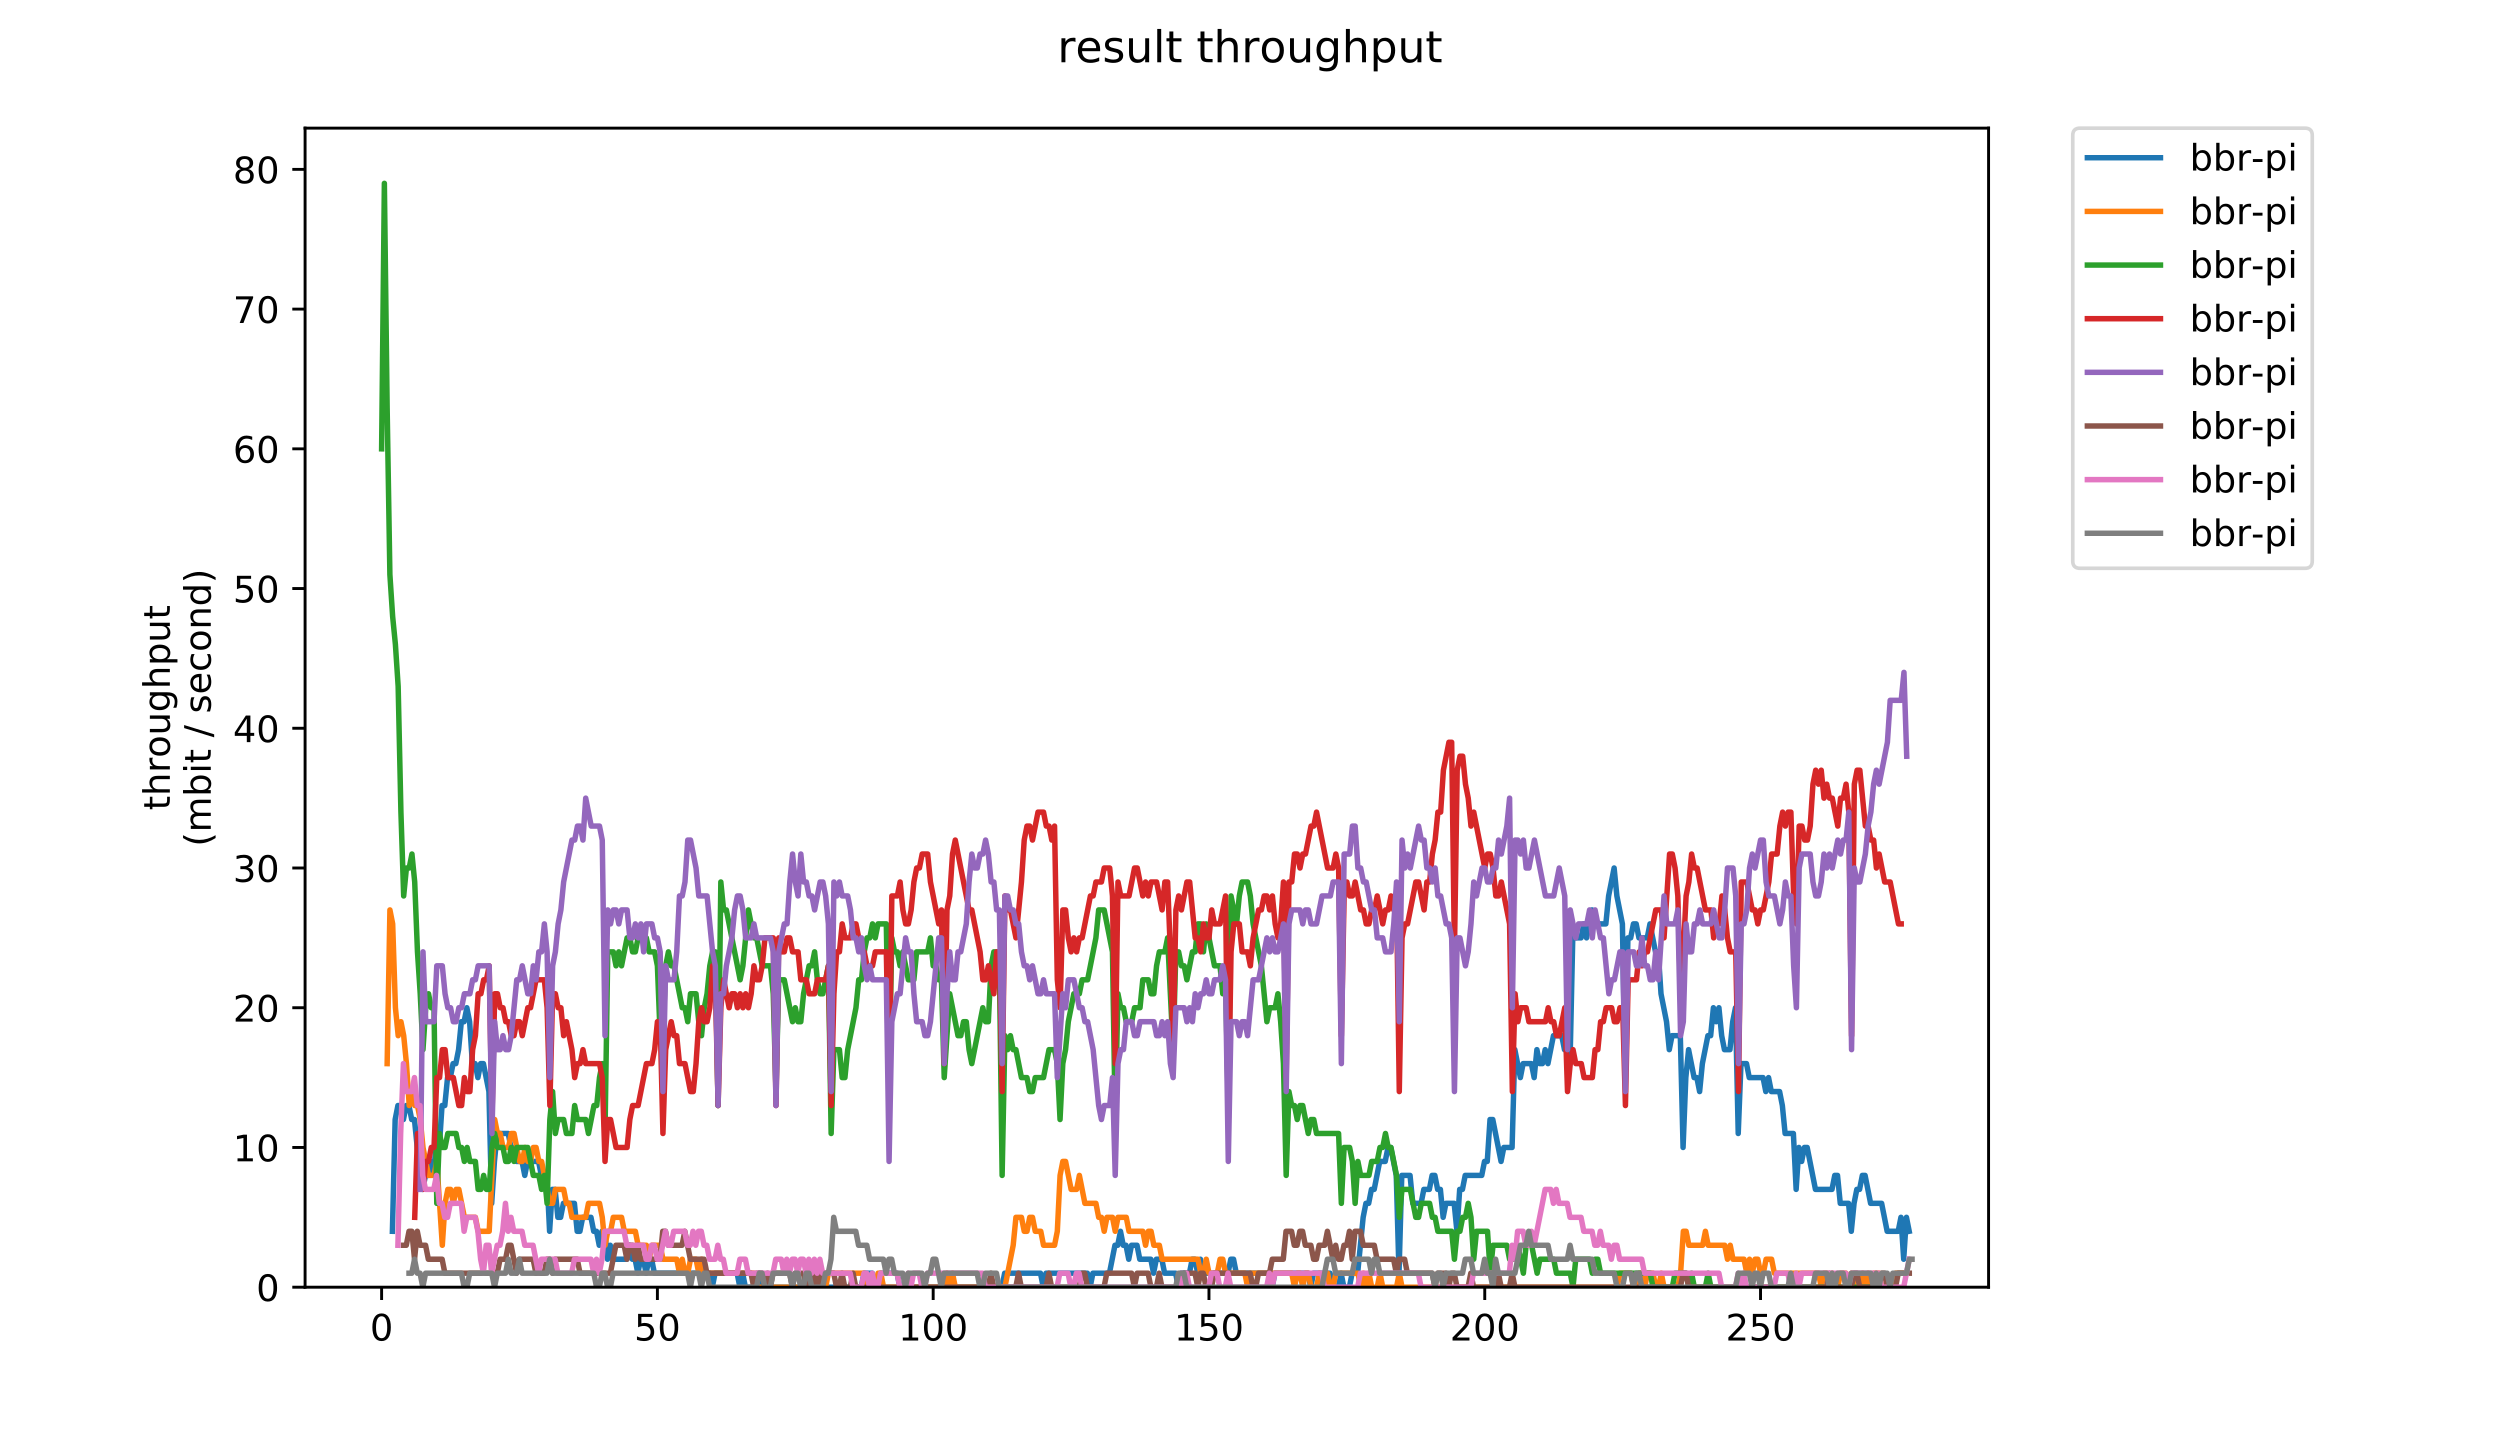 <?xml version="1.0" encoding="utf-8" standalone="no"?>
<!DOCTYPE svg PUBLIC "-//W3C//DTD SVG 1.1//EN"
  "http://www.w3.org/Graphics/SVG/1.1/DTD/svg11.dtd">
<!-- Created with matplotlib (https://matplotlib.org/) -->
<svg height="396pt" version="1.1" viewBox="0 0 684 396" width="684pt" xmlns="http://www.w3.org/2000/svg" xmlns:xlink="http://www.w3.org/1999/xlink">
 <defs>
  <style type="text/css">
*{stroke-linecap:butt;stroke-linejoin:round;}
  </style>
 </defs>
 <g id="figure_1">
  <g id="patch_1">
   <path d="M 0 396 
L 684 396 
L 684 0 
L 0 0 
z
" style="fill:#ffffff;"/>
  </g>
  <g id="axes_1">
   <g id="patch_2">
    <path d="M 83.472 352.174 
L 544.074 352.174 
L 544.074 35.062 
L 83.472 35.062 
z
" style="fill:#ffffff;"/>
   </g>
   <g id="matplotlib.axis_1">
    <g id="xtick_1">
     <g id="line2d_1">
      <defs>
       <path d="M 0 0 
L 0 3.5 
" id="m5d6781eeb1" style="stroke:#000000;stroke-width:0.8;"/>
      </defs>
      <g>
       <use style="stroke:#000000;stroke-width:0.8;" x="104.409" xlink:href="#m5d6781eeb1" y="352.174"/>
      </g>
     </g>
     <g id="text_1">
      <!-- 0 -->
      <defs>
       <path d="M 31.781 66.406 
Q 24.172 66.406 20.328 58.906 
Q 16.5 51.422 16.5 36.375 
Q 16.5 21.391 20.328 13.891 
Q 24.172 6.391 31.781 6.391 
Q 39.453 6.391 43.281 13.891 
Q 47.125 21.391 47.125 36.375 
Q 47.125 51.422 43.281 58.906 
Q 39.453 66.406 31.781 66.406 
z
M 31.781 74.219 
Q 44.047 74.219 50.516 64.516 
Q 56.984 54.828 56.984 36.375 
Q 56.984 17.969 50.516 8.266 
Q 44.047 -1.422 31.781 -1.422 
Q 19.531 -1.422 13.062 8.266 
Q 6.594 17.969 6.594 36.375 
Q 6.594 54.828 13.062 64.516 
Q 19.531 74.219 31.781 74.219 
z
" id="DejaVuSans-48"/>
      </defs>
      <g transform="translate(101.228 366.773)scale(0.1 -0.1)">
       <use xlink:href="#DejaVuSans-48"/>
      </g>
     </g>
    </g>
    <g id="xtick_2">
     <g id="line2d_2">
      <g>
       <use style="stroke:#000000;stroke-width:0.8;" x="179.864" xlink:href="#m5d6781eeb1" y="352.174"/>
      </g>
     </g>
     <g id="text_2">
      <!-- 50 -->
      <defs>
       <path d="M 10.797 72.906 
L 49.516 72.906 
L 49.516 64.594 
L 19.828 64.594 
L 19.828 46.734 
Q 21.969 47.469 24.109 47.828 
Q 26.266 48.188 28.422 48.188 
Q 40.625 48.188 47.75 41.5 
Q 54.891 34.812 54.891 23.391 
Q 54.891 11.625 47.562 5.094 
Q 40.234 -1.422 26.906 -1.422 
Q 22.312 -1.422 17.547 -0.641 
Q 12.797 0.141 7.719 1.703 
L 7.719 11.625 
Q 12.109 9.234 16.797 8.062 
Q 21.484 6.891 26.703 6.891 
Q 35.156 6.891 40.078 11.328 
Q 45.016 15.766 45.016 23.391 
Q 45.016 31 40.078 35.438 
Q 35.156 39.891 26.703 39.891 
Q 22.75 39.891 18.812 39.016 
Q 14.891 38.141 10.797 36.281 
z
" id="DejaVuSans-53"/>
      </defs>
      <g transform="translate(173.501 366.773)scale(0.1 -0.1)">
       <use xlink:href="#DejaVuSans-53"/>
       <use x="63.623" xlink:href="#DejaVuSans-48"/>
      </g>
     </g>
    </g>
    <g id="xtick_3">
     <g id="line2d_3">
      <g>
       <use style="stroke:#000000;stroke-width:0.8;" x="255.318" xlink:href="#m5d6781eeb1" y="352.174"/>
      </g>
     </g>
     <g id="text_3">
      <!-- 100 -->
      <defs>
       <path d="M 12.406 8.297 
L 28.516 8.297 
L 28.516 63.922 
L 10.984 60.406 
L 10.984 69.391 
L 28.422 72.906 
L 38.281 72.906 
L 38.281 8.297 
L 54.391 8.297 
L 54.391 0 
L 12.406 0 
z
" id="DejaVuSans-49"/>
      </defs>
      <g transform="translate(245.775 366.773)scale(0.1 -0.1)">
       <use xlink:href="#DejaVuSans-49"/>
       <use x="63.623" xlink:href="#DejaVuSans-48"/>
       <use x="127.246" xlink:href="#DejaVuSans-48"/>
      </g>
     </g>
    </g>
    <g id="xtick_4">
     <g id="line2d_4">
      <g>
       <use style="stroke:#000000;stroke-width:0.8;" x="330.773" xlink:href="#m5d6781eeb1" y="352.174"/>
      </g>
     </g>
     <g id="text_4">
      <!-- 150 -->
      <g transform="translate(321.229 366.773)scale(0.1 -0.1)">
       <use xlink:href="#DejaVuSans-49"/>
       <use x="63.623" xlink:href="#DejaVuSans-53"/>
       <use x="127.246" xlink:href="#DejaVuSans-48"/>
      </g>
     </g>
    </g>
    <g id="xtick_5">
     <g id="line2d_5">
      <g>
       <use style="stroke:#000000;stroke-width:0.8;" x="406.228" xlink:href="#m5d6781eeb1" y="352.174"/>
      </g>
     </g>
     <g id="text_5">
      <!-- 200 -->
      <defs>
       <path d="M 19.188 8.297 
L 53.609 8.297 
L 53.609 0 
L 7.328 0 
L 7.328 8.297 
Q 12.938 14.109 22.625 23.891 
Q 32.328 33.688 34.812 36.531 
Q 39.547 41.844 41.422 45.531 
Q 43.312 49.219 43.312 52.781 
Q 43.312 58.594 39.234 62.25 
Q 35.156 65.922 28.609 65.922 
Q 23.969 65.922 18.812 64.312 
Q 13.672 62.703 7.812 59.422 
L 7.812 69.391 
Q 13.766 71.781 18.938 73 
Q 24.125 74.219 28.422 74.219 
Q 39.75 74.219 46.484 68.547 
Q 53.219 62.891 53.219 53.422 
Q 53.219 48.922 51.531 44.891 
Q 49.859 40.875 45.406 35.406 
Q 44.188 33.984 37.641 27.219 
Q 31.109 20.453 19.188 8.297 
z
" id="DejaVuSans-50"/>
      </defs>
      <g transform="translate(396.684 366.773)scale(0.1 -0.1)">
       <use xlink:href="#DejaVuSans-50"/>
       <use x="63.623" xlink:href="#DejaVuSans-48"/>
       <use x="127.246" xlink:href="#DejaVuSans-48"/>
      </g>
     </g>
    </g>
    <g id="xtick_6">
     <g id="line2d_6">
      <g>
       <use style="stroke:#000000;stroke-width:0.8;" x="481.683" xlink:href="#m5d6781eeb1" y="352.174"/>
      </g>
     </g>
     <g id="text_6">
      <!-- 250 -->
      <g transform="translate(472.139 366.773)scale(0.1 -0.1)">
       <use xlink:href="#DejaVuSans-50"/>
       <use x="63.623" xlink:href="#DejaVuSans-53"/>
       <use x="127.246" xlink:href="#DejaVuSans-48"/>
      </g>
     </g>
    </g>
   </g>
   <g id="matplotlib.axis_2">
    <g id="ytick_1">
     <g id="line2d_7">
      <defs>
       <path d="M 0 0 
L -3.5 0 
" id="m3784e38567" style="stroke:#000000;stroke-width:0.8;"/>
      </defs>
      <g>
       <use style="stroke:#000000;stroke-width:0.8;" x="83.472" xlink:href="#m3784e38567" y="352.174"/>
      </g>
     </g>
     <g id="text_7">
      <!-- 0 -->
      <g transform="translate(70.11 355.973)scale(0.1 -0.1)">
       <use xlink:href="#DejaVuSans-48"/>
      </g>
     </g>
    </g>
    <g id="ytick_2">
     <g id="line2d_8">
      <g>
       <use style="stroke:#000000;stroke-width:0.8;" x="83.472" xlink:href="#m3784e38567" y="313.945"/>
      </g>
     </g>
     <g id="text_8">
      <!-- 10 -->
      <g transform="translate(63.747 317.744)scale(0.1 -0.1)">
       <use xlink:href="#DejaVuSans-49"/>
       <use x="63.623" xlink:href="#DejaVuSans-48"/>
      </g>
     </g>
    </g>
    <g id="ytick_3">
     <g id="line2d_9">
      <g>
       <use style="stroke:#000000;stroke-width:0.8;" x="83.472" xlink:href="#m3784e38567" y="275.716"/>
      </g>
     </g>
     <g id="text_9">
      <!-- 20 -->
      <g transform="translate(63.747 279.515)scale(0.1 -0.1)">
       <use xlink:href="#DejaVuSans-50"/>
       <use x="63.623" xlink:href="#DejaVuSans-48"/>
      </g>
     </g>
    </g>
    <g id="ytick_4">
     <g id="line2d_10">
      <g>
       <use style="stroke:#000000;stroke-width:0.8;" x="83.472" xlink:href="#m3784e38567" y="237.486"/>
      </g>
     </g>
     <g id="text_10">
      <!-- 30 -->
      <defs>
       <path d="M 40.578 39.312 
Q 47.656 37.797 51.625 33 
Q 55.609 28.219 55.609 21.188 
Q 55.609 10.406 48.188 4.484 
Q 40.766 -1.422 27.094 -1.422 
Q 22.516 -1.422 17.656 -0.516 
Q 12.797 0.391 7.625 2.203 
L 7.625 11.719 
Q 11.719 9.328 16.594 8.109 
Q 21.484 6.891 26.812 6.891 
Q 36.078 6.891 40.938 10.547 
Q 45.797 14.203 45.797 21.188 
Q 45.797 27.641 41.281 31.266 
Q 36.766 34.906 28.719 34.906 
L 20.219 34.906 
L 20.219 43.016 
L 29.109 43.016 
Q 36.375 43.016 40.234 45.922 
Q 44.094 48.828 44.094 54.297 
Q 44.094 59.906 40.109 62.906 
Q 36.141 65.922 28.719 65.922 
Q 24.656 65.922 20.016 65.031 
Q 15.375 64.156 9.812 62.312 
L 9.812 71.094 
Q 15.438 72.656 20.344 73.438 
Q 25.25 74.219 29.594 74.219 
Q 40.828 74.219 47.359 69.109 
Q 53.906 64.016 53.906 55.328 
Q 53.906 49.266 50.438 45.094 
Q 46.969 40.922 40.578 39.312 
z
" id="DejaVuSans-51"/>
      </defs>
      <g transform="translate(63.747 241.286)scale(0.1 -0.1)">
       <use xlink:href="#DejaVuSans-51"/>
       <use x="63.623" xlink:href="#DejaVuSans-48"/>
      </g>
     </g>
    </g>
    <g id="ytick_5">
     <g id="line2d_11">
      <g>
       <use style="stroke:#000000;stroke-width:0.8;" x="83.472" xlink:href="#m3784e38567" y="199.257"/>
      </g>
     </g>
     <g id="text_11">
      <!-- 40 -->
      <defs>
       <path d="M 37.797 64.312 
L 12.891 25.391 
L 37.797 25.391 
z
M 35.203 72.906 
L 47.609 72.906 
L 47.609 25.391 
L 58.016 25.391 
L 58.016 17.188 
L 47.609 17.188 
L 47.609 0 
L 37.797 0 
L 37.797 17.188 
L 4.891 17.188 
L 4.891 26.703 
z
" id="DejaVuSans-52"/>
      </defs>
      <g transform="translate(63.747 203.056)scale(0.1 -0.1)">
       <use xlink:href="#DejaVuSans-52"/>
       <use x="63.623" xlink:href="#DejaVuSans-48"/>
      </g>
     </g>
    </g>
    <g id="ytick_6">
     <g id="line2d_12">
      <g>
       <use style="stroke:#000000;stroke-width:0.8;" x="83.472" xlink:href="#m3784e38567" y="161.028"/>
      </g>
     </g>
     <g id="text_12">
      <!-- 50 -->
      <g transform="translate(63.747 164.827)scale(0.1 -0.1)">
       <use xlink:href="#DejaVuSans-53"/>
       <use x="63.623" xlink:href="#DejaVuSans-48"/>
      </g>
     </g>
    </g>
    <g id="ytick_7">
     <g id="line2d_13">
      <g>
       <use style="stroke:#000000;stroke-width:0.8;" x="83.472" xlink:href="#m3784e38567" y="122.799"/>
      </g>
     </g>
     <g id="text_13">
      <!-- 60 -->
      <defs>
       <path d="M 33.016 40.375 
Q 26.375 40.375 22.484 35.828 
Q 18.609 31.297 18.609 23.391 
Q 18.609 15.531 22.484 10.953 
Q 26.375 6.391 33.016 6.391 
Q 39.656 6.391 43.531 10.953 
Q 47.406 15.531 47.406 23.391 
Q 47.406 31.297 43.531 35.828 
Q 39.656 40.375 33.016 40.375 
z
M 52.594 71.297 
L 52.594 62.312 
Q 48.875 64.062 45.094 64.984 
Q 41.312 65.922 37.594 65.922 
Q 27.828 65.922 22.672 59.328 
Q 17.531 52.734 16.797 39.406 
Q 19.672 43.656 24.016 45.922 
Q 28.375 48.188 33.594 48.188 
Q 44.578 48.188 50.953 41.516 
Q 57.328 34.859 57.328 23.391 
Q 57.328 12.156 50.688 5.359 
Q 44.047 -1.422 33.016 -1.422 
Q 20.359 -1.422 13.672 8.266 
Q 6.984 17.969 6.984 36.375 
Q 6.984 53.656 15.188 63.938 
Q 23.391 74.219 37.203 74.219 
Q 40.922 74.219 44.703 73.484 
Q 48.484 72.75 52.594 71.297 
z
" id="DejaVuSans-54"/>
      </defs>
      <g transform="translate(63.747 126.598)scale(0.1 -0.1)">
       <use xlink:href="#DejaVuSans-54"/>
       <use x="63.623" xlink:href="#DejaVuSans-48"/>
      </g>
     </g>
    </g>
    <g id="ytick_8">
     <g id="line2d_14">
      <g>
       <use style="stroke:#000000;stroke-width:0.8;" x="83.472" xlink:href="#m3784e38567" y="84.569"/>
      </g>
     </g>
     <g id="text_14">
      <!-- 70 -->
      <defs>
       <path d="M 8.203 72.906 
L 55.078 72.906 
L 55.078 68.703 
L 28.609 0 
L 18.312 0 
L 43.219 64.594 
L 8.203 64.594 
z
" id="DejaVuSans-55"/>
      </defs>
      <g transform="translate(63.747 88.369)scale(0.1 -0.1)">
       <use xlink:href="#DejaVuSans-55"/>
       <use x="63.623" xlink:href="#DejaVuSans-48"/>
      </g>
     </g>
    </g>
    <g id="ytick_9">
     <g id="line2d_15">
      <g>
       <use style="stroke:#000000;stroke-width:0.8;" x="83.472" xlink:href="#m3784e38567" y="46.34"/>
      </g>
     </g>
     <g id="text_15">
      <!-- 80 -->
      <defs>
       <path d="M 31.781 34.625 
Q 24.75 34.625 20.719 30.859 
Q 16.703 27.094 16.703 20.516 
Q 16.703 13.922 20.719 10.156 
Q 24.75 6.391 31.781 6.391 
Q 38.812 6.391 42.859 10.172 
Q 46.922 13.969 46.922 20.516 
Q 46.922 27.094 42.891 30.859 
Q 38.875 34.625 31.781 34.625 
z
M 21.922 38.812 
Q 15.578 40.375 12.031 44.719 
Q 8.5 49.078 8.5 55.328 
Q 8.5 64.062 14.719 69.141 
Q 20.953 74.219 31.781 74.219 
Q 42.672 74.219 48.875 69.141 
Q 55.078 64.062 55.078 55.328 
Q 55.078 49.078 51.531 44.719 
Q 48 40.375 41.703 38.812 
Q 48.828 37.156 52.797 32.312 
Q 56.781 27.484 56.781 20.516 
Q 56.781 9.906 50.312 4.234 
Q 43.844 -1.422 31.781 -1.422 
Q 19.734 -1.422 13.25 4.234 
Q 6.781 9.906 6.781 20.516 
Q 6.781 27.484 10.781 32.312 
Q 14.797 37.156 21.922 38.812 
z
M 18.312 54.391 
Q 18.312 48.734 21.844 45.562 
Q 25.391 42.391 31.781 42.391 
Q 38.141 42.391 41.719 45.562 
Q 45.312 48.734 45.312 54.391 
Q 45.312 60.062 41.719 63.234 
Q 38.141 66.406 31.781 66.406 
Q 25.391 66.406 21.844 63.234 
Q 18.312 60.062 18.312 54.391 
z
" id="DejaVuSans-56"/>
      </defs>
      <g transform="translate(63.747 50.139)scale(0.1 -0.1)">
       <use xlink:href="#DejaVuSans-56"/>
       <use x="63.623" xlink:href="#DejaVuSans-48"/>
      </g>
     </g>
    </g>
    <g id="text_16">
     <!-- throughput -->
     <defs>
      <path d="M 18.312 70.219 
L 18.312 54.688 
L 36.812 54.688 
L 36.812 47.703 
L 18.312 47.703 
L 18.312 18.016 
Q 18.312 11.328 20.141 9.422 
Q 21.969 7.516 27.594 7.516 
L 36.812 7.516 
L 36.812 0 
L 27.594 0 
Q 17.188 0 13.234 3.875 
Q 9.281 7.766 9.281 18.016 
L 9.281 47.703 
L 2.688 47.703 
L 2.688 54.688 
L 9.281 54.688 
L 9.281 70.219 
z
" id="DejaVuSans-116"/>
      <path d="M 54.891 33.016 
L 54.891 0 
L 45.906 0 
L 45.906 32.719 
Q 45.906 40.484 42.875 44.328 
Q 39.844 48.188 33.797 48.188 
Q 26.516 48.188 22.312 43.547 
Q 18.109 38.922 18.109 30.906 
L 18.109 0 
L 9.078 0 
L 9.078 75.984 
L 18.109 75.984 
L 18.109 46.188 
Q 21.344 51.125 25.703 53.562 
Q 30.078 56 35.797 56 
Q 45.219 56 50.047 50.172 
Q 54.891 44.344 54.891 33.016 
z
" id="DejaVuSans-104"/>
      <path d="M 41.109 46.297 
Q 39.594 47.172 37.812 47.578 
Q 36.031 48 33.891 48 
Q 26.266 48 22.188 43.047 
Q 18.109 38.094 18.109 28.812 
L 18.109 0 
L 9.078 0 
L 9.078 54.688 
L 18.109 54.688 
L 18.109 46.188 
Q 20.953 51.172 25.484 53.578 
Q 30.031 56 36.531 56 
Q 37.453 56 38.578 55.875 
Q 39.703 55.766 41.062 55.516 
z
" id="DejaVuSans-114"/>
      <path d="M 30.609 48.391 
Q 23.391 48.391 19.188 42.75 
Q 14.984 37.109 14.984 27.297 
Q 14.984 17.484 19.156 11.844 
Q 23.344 6.203 30.609 6.203 
Q 37.797 6.203 41.984 11.859 
Q 46.188 17.531 46.188 27.297 
Q 46.188 37.016 41.984 42.703 
Q 37.797 48.391 30.609 48.391 
z
M 30.609 56 
Q 42.328 56 49.016 48.375 
Q 55.719 40.766 55.719 27.297 
Q 55.719 13.875 49.016 6.219 
Q 42.328 -1.422 30.609 -1.422 
Q 18.844 -1.422 12.172 6.219 
Q 5.516 13.875 5.516 27.297 
Q 5.516 40.766 12.172 48.375 
Q 18.844 56 30.609 56 
z
" id="DejaVuSans-111"/>
      <path d="M 8.5 21.578 
L 8.5 54.688 
L 17.484 54.688 
L 17.484 21.922 
Q 17.484 14.156 20.5 10.266 
Q 23.531 6.391 29.594 6.391 
Q 36.859 6.391 41.078 11.031 
Q 45.312 15.672 45.312 23.688 
L 45.312 54.688 
L 54.297 54.688 
L 54.297 0 
L 45.312 0 
L 45.312 8.406 
Q 42.047 3.422 37.719 1 
Q 33.406 -1.422 27.688 -1.422 
Q 18.266 -1.422 13.375 4.438 
Q 8.5 10.297 8.5 21.578 
z
M 31.109 56 
z
" id="DejaVuSans-117"/>
      <path d="M 45.406 27.984 
Q 45.406 37.75 41.375 43.109 
Q 37.359 48.484 30.078 48.484 
Q 22.859 48.484 18.828 43.109 
Q 14.797 37.75 14.797 27.984 
Q 14.797 18.266 18.828 12.891 
Q 22.859 7.516 30.078 7.516 
Q 37.359 7.516 41.375 12.891 
Q 45.406 18.266 45.406 27.984 
z
M 54.391 6.781 
Q 54.391 -7.172 48.188 -13.984 
Q 42 -20.797 29.203 -20.797 
Q 24.469 -20.797 20.266 -20.094 
Q 16.062 -19.391 12.109 -17.922 
L 12.109 -9.188 
Q 16.062 -11.328 19.922 -12.344 
Q 23.781 -13.375 27.781 -13.375 
Q 36.625 -13.375 41.016 -8.766 
Q 45.406 -4.156 45.406 5.172 
L 45.406 9.625 
Q 42.625 4.781 38.281 2.391 
Q 33.938 0 27.875 0 
Q 17.828 0 11.672 7.656 
Q 5.516 15.328 5.516 27.984 
Q 5.516 40.672 11.672 48.328 
Q 17.828 56 27.875 56 
Q 33.938 56 38.281 53.609 
Q 42.625 51.219 45.406 46.391 
L 45.406 54.688 
L 54.391 54.688 
z
" id="DejaVuSans-103"/>
      <path d="M 18.109 8.203 
L 18.109 -20.797 
L 9.078 -20.797 
L 9.078 54.688 
L 18.109 54.688 
L 18.109 46.391 
Q 20.953 51.266 25.266 53.625 
Q 29.594 56 35.594 56 
Q 45.562 56 51.781 48.094 
Q 58.016 40.188 58.016 27.297 
Q 58.016 14.406 51.781 6.484 
Q 45.562 -1.422 35.594 -1.422 
Q 29.594 -1.422 25.266 0.953 
Q 20.953 3.328 18.109 8.203 
z
M 48.688 27.297 
Q 48.688 37.203 44.609 42.844 
Q 40.531 48.484 33.406 48.484 
Q 26.266 48.484 22.188 42.844 
Q 18.109 37.203 18.109 27.297 
Q 18.109 17.391 22.188 11.75 
Q 26.266 6.109 33.406 6.109 
Q 40.531 6.109 44.609 11.75 
Q 48.688 17.391 48.688 27.297 
z
" id="DejaVuSans-112"/>
     </defs>
     <g transform="translate(46.47 221.675)rotate(-90)scale(0.1 -0.1)">
      <use xlink:href="#DejaVuSans-116"/>
      <use x="39.209" xlink:href="#DejaVuSans-104"/>
      <use x="102.588" xlink:href="#DejaVuSans-114"/>
      <use x="143.67" xlink:href="#DejaVuSans-111"/>
      <use x="204.852" xlink:href="#DejaVuSans-117"/>
      <use x="268.23" xlink:href="#DejaVuSans-103"/>
      <use x="331.707" xlink:href="#DejaVuSans-104"/>
      <use x="395.086" xlink:href="#DejaVuSans-112"/>
      <use x="458.562" xlink:href="#DejaVuSans-117"/>
      <use x="521.941" xlink:href="#DejaVuSans-116"/>
     </g>
     <!-- (mbit / second) -->
     <defs>
      <path d="M 31 75.875 
Q 24.469 64.656 21.281 53.656 
Q 18.109 42.672 18.109 31.391 
Q 18.109 20.125 21.312 9.062 
Q 24.516 -2 31 -13.188 
L 23.188 -13.188 
Q 15.875 -1.703 12.234 9.375 
Q 8.594 20.453 8.594 31.391 
Q 8.594 42.281 12.203 53.312 
Q 15.828 64.359 23.188 75.875 
z
" id="DejaVuSans-40"/>
      <path d="M 52 44.188 
Q 55.375 50.25 60.062 53.125 
Q 64.75 56 71.094 56 
Q 79.641 56 84.281 50.016 
Q 88.922 44.047 88.922 33.016 
L 88.922 0 
L 79.891 0 
L 79.891 32.719 
Q 79.891 40.578 77.094 44.375 
Q 74.312 48.188 68.609 48.188 
Q 61.625 48.188 57.562 43.547 
Q 53.516 38.922 53.516 30.906 
L 53.516 0 
L 44.484 0 
L 44.484 32.719 
Q 44.484 40.625 41.703 44.406 
Q 38.922 48.188 33.109 48.188 
Q 26.219 48.188 22.156 43.531 
Q 18.109 38.875 18.109 30.906 
L 18.109 0 
L 9.078 0 
L 9.078 54.688 
L 18.109 54.688 
L 18.109 46.188 
Q 21.188 51.219 25.484 53.609 
Q 29.781 56 35.688 56 
Q 41.656 56 45.828 52.969 
Q 50 49.953 52 44.188 
z
" id="DejaVuSans-109"/>
      <path d="M 48.688 27.297 
Q 48.688 37.203 44.609 42.844 
Q 40.531 48.484 33.406 48.484 
Q 26.266 48.484 22.188 42.844 
Q 18.109 37.203 18.109 27.297 
Q 18.109 17.391 22.188 11.75 
Q 26.266 6.109 33.406 6.109 
Q 40.531 6.109 44.609 11.75 
Q 48.688 17.391 48.688 27.297 
z
M 18.109 46.391 
Q 20.953 51.266 25.266 53.625 
Q 29.594 56 35.594 56 
Q 45.562 56 51.781 48.094 
Q 58.016 40.188 58.016 27.297 
Q 58.016 14.406 51.781 6.484 
Q 45.562 -1.422 35.594 -1.422 
Q 29.594 -1.422 25.266 0.953 
Q 20.953 3.328 18.109 8.203 
L 18.109 0 
L 9.078 0 
L 9.078 75.984 
L 18.109 75.984 
z
" id="DejaVuSans-98"/>
      <path d="M 9.422 54.688 
L 18.406 54.688 
L 18.406 0 
L 9.422 0 
z
M 9.422 75.984 
L 18.406 75.984 
L 18.406 64.594 
L 9.422 64.594 
z
" id="DejaVuSans-105"/>
      <path id="DejaVuSans-32"/>
      <path d="M 25.391 72.906 
L 33.688 72.906 
L 8.297 -9.281 
L 0 -9.281 
z
" id="DejaVuSans-47"/>
      <path d="M 44.281 53.078 
L 44.281 44.578 
Q 40.484 46.531 36.375 47.5 
Q 32.281 48.484 27.875 48.484 
Q 21.188 48.484 17.844 46.438 
Q 14.5 44.391 14.5 40.281 
Q 14.5 37.156 16.891 35.375 
Q 19.281 33.594 26.516 31.984 
L 29.594 31.297 
Q 39.156 29.25 43.188 25.516 
Q 47.219 21.781 47.219 15.094 
Q 47.219 7.469 41.188 3.016 
Q 35.156 -1.422 24.609 -1.422 
Q 20.219 -1.422 15.453 -0.562 
Q 10.688 0.297 5.422 2 
L 5.422 11.281 
Q 10.406 8.688 15.234 7.391 
Q 20.062 6.109 24.812 6.109 
Q 31.156 6.109 34.562 8.281 
Q 37.984 10.453 37.984 14.406 
Q 37.984 18.062 35.516 20.016 
Q 33.062 21.969 24.703 23.781 
L 21.578 24.516 
Q 13.234 26.266 9.516 29.906 
Q 5.812 33.547 5.812 39.891 
Q 5.812 47.609 11.281 51.797 
Q 16.75 56 26.812 56 
Q 31.781 56 36.172 55.266 
Q 40.578 54.547 44.281 53.078 
z
" id="DejaVuSans-115"/>
      <path d="M 56.203 29.594 
L 56.203 25.203 
L 14.891 25.203 
Q 15.484 15.922 20.484 11.062 
Q 25.484 6.203 34.422 6.203 
Q 39.594 6.203 44.453 7.469 
Q 49.312 8.734 54.109 11.281 
L 54.109 2.781 
Q 49.266 0.734 44.188 -0.344 
Q 39.109 -1.422 33.891 -1.422 
Q 20.797 -1.422 13.156 6.188 
Q 5.516 13.812 5.516 26.812 
Q 5.516 40.234 12.766 48.109 
Q 20.016 56 32.328 56 
Q 43.359 56 49.781 48.891 
Q 56.203 41.797 56.203 29.594 
z
M 47.219 32.234 
Q 47.125 39.594 43.094 43.984 
Q 39.062 48.391 32.422 48.391 
Q 24.906 48.391 20.391 44.141 
Q 15.875 39.891 15.188 32.172 
z
" id="DejaVuSans-101"/>
      <path d="M 48.781 52.594 
L 48.781 44.188 
Q 44.969 46.297 41.141 47.344 
Q 37.312 48.391 33.406 48.391 
Q 24.656 48.391 19.812 42.844 
Q 14.984 37.312 14.984 27.297 
Q 14.984 17.281 19.812 11.734 
Q 24.656 6.203 33.406 6.203 
Q 37.312 6.203 41.141 7.25 
Q 44.969 8.297 48.781 10.406 
L 48.781 2.094 
Q 45.016 0.344 40.984 -0.531 
Q 36.969 -1.422 32.422 -1.422 
Q 20.062 -1.422 12.781 6.344 
Q 5.516 14.109 5.516 27.297 
Q 5.516 40.672 12.859 48.328 
Q 20.219 56 33.016 56 
Q 37.156 56 41.109 55.141 
Q 45.062 54.297 48.781 52.594 
z
" id="DejaVuSans-99"/>
      <path d="M 54.891 33.016 
L 54.891 0 
L 45.906 0 
L 45.906 32.719 
Q 45.906 40.484 42.875 44.328 
Q 39.844 48.188 33.797 48.188 
Q 26.516 48.188 22.312 43.547 
Q 18.109 38.922 18.109 30.906 
L 18.109 0 
L 9.078 0 
L 9.078 54.688 
L 18.109 54.688 
L 18.109 46.188 
Q 21.344 51.125 25.703 53.562 
Q 30.078 56 35.797 56 
Q 45.219 56 50.047 50.172 
Q 54.891 44.344 54.891 33.016 
z
" id="DejaVuSans-110"/>
      <path d="M 45.406 46.391 
L 45.406 75.984 
L 54.391 75.984 
L 54.391 0 
L 45.406 0 
L 45.406 8.203 
Q 42.578 3.328 38.25 0.953 
Q 33.938 -1.422 27.875 -1.422 
Q 17.969 -1.422 11.734 6.484 
Q 5.516 14.406 5.516 27.297 
Q 5.516 40.188 11.734 48.094 
Q 17.969 56 27.875 56 
Q 33.938 56 38.25 53.625 
Q 42.578 51.266 45.406 46.391 
z
M 14.797 27.297 
Q 14.797 17.391 18.875 11.75 
Q 22.953 6.109 30.078 6.109 
Q 37.203 6.109 41.297 11.75 
Q 45.406 17.391 45.406 27.297 
Q 45.406 37.203 41.297 42.844 
Q 37.203 48.484 30.078 48.484 
Q 22.953 48.484 18.875 42.844 
Q 14.797 37.203 14.797 27.297 
z
" id="DejaVuSans-100"/>
      <path d="M 8.016 75.875 
L 15.828 75.875 
Q 23.141 64.359 26.781 53.312 
Q 30.422 42.281 30.422 31.391 
Q 30.422 20.453 26.781 9.375 
Q 23.141 -1.703 15.828 -13.188 
L 8.016 -13.188 
Q 14.5 -2 17.703 9.062 
Q 20.906 20.125 20.906 31.391 
Q 20.906 42.672 17.703 53.656 
Q 14.5 64.656 8.016 75.875 
z
" id="DejaVuSans-41"/>
     </defs>
     <g transform="translate(57.668 231.609)rotate(-90)scale(0.1 -0.1)">
      <use xlink:href="#DejaVuSans-40"/>
      <use x="39.014" xlink:href="#DejaVuSans-109"/>
      <use x="136.426" xlink:href="#DejaVuSans-98"/>
      <use x="199.902" xlink:href="#DejaVuSans-105"/>
      <use x="227.686" xlink:href="#DejaVuSans-116"/>
      <use x="266.895" xlink:href="#DejaVuSans-32"/>
      <use x="298.682" xlink:href="#DejaVuSans-47"/>
      <use x="332.373" xlink:href="#DejaVuSans-32"/>
      <use x="364.16" xlink:href="#DejaVuSans-115"/>
      <use x="416.26" xlink:href="#DejaVuSans-101"/>
      <use x="477.783" xlink:href="#DejaVuSans-99"/>
      <use x="532.764" xlink:href="#DejaVuSans-111"/>
      <use x="593.945" xlink:href="#DejaVuSans-110"/>
      <use x="657.324" xlink:href="#DejaVuSans-100"/>
      <use x="720.801" xlink:href="#DejaVuSans-41"/>
     </g>
    </g>
   </g>
   <g id="line2d_16">
    <path clip-path="url(#pfa77739dec)" d="M 107.359 336.882 
L 108.114 306.299 
L 108.868 302.476 
L 109.623 302.476 
L 110.377 306.299 
L 111.132 302.476 
L 111.886 302.476 
L 112.641 306.299 
L 113.395 306.299 
L 114.905 321.591 
L 115.659 325.414 
L 116.414 321.591 
L 117.168 321.591 
L 117.923 317.768 
L 118.677 321.591 
L 119.432 310.122 
L 120.186 313.945 
L 120.941 302.476 
L 121.695 302.476 
L 122.45 294.83 
L 123.205 294.83 
L 123.959 291.007 
L 124.714 291.007 
L 125.468 287.184 
L 126.223 279.539 
L 126.977 279.539 
L 127.732 275.716 
L 128.486 279.539 
L 129.241 291.007 
L 129.995 291.007 
L 130.75 294.83 
L 131.505 291.007 
L 132.259 291.007 
L 133.768 298.653 
L 134.523 329.237 
L 135.277 317.768 
L 136.032 310.122 
L 139.05 310.122 
L 139.805 313.945 
L 140.559 313.945 
L 141.314 317.768 
L 142.823 317.768 
L 143.577 321.591 
L 144.332 317.768 
L 147.35 317.768 
L 148.105 321.591 
L 149.614 321.591 
L 150.368 336.882 
L 151.123 325.414 
L 151.877 325.414 
L 152.632 333.06 
L 153.386 333.06 
L 154.141 329.237 
L 157.159 329.237 
L 157.914 336.882 
L 158.668 336.882 
L 159.423 333.06 
L 161.686 333.06 
L 162.441 336.882 
L 163.196 336.882 
L 163.95 340.705 
L 164.705 336.882 
L 165.459 336.882 
L 166.214 344.528 
L 166.968 340.705 
L 167.723 344.528 
L 171.496 344.528 
L 172.25 340.705 
L 173.005 344.528 
L 173.759 344.528 
L 174.514 348.351 
L 175.268 344.528 
L 176.023 344.528 
L 176.777 348.351 
L 177.532 344.528 
L 178.287 344.528 
L 179.041 348.351 
L 194.132 348.351 
L 194.887 352.174 
L 195.641 348.351 
L 201.678 348.351 
L 202.432 352.174 
L 203.187 348.351 
L 203.941 352.174 
L 206.959 352.174 
L 207.714 348.351 
L 208.468 352.174 
L 235.632 352.174 
L 236.387 348.351 
L 238.65 348.351 
L 239.405 352.174 
L 240.159 352.174 
L 240.914 348.351 
L 245.441 348.351 
L 246.196 352.174 
L 274.114 352.174 
L 274.869 348.351 
L 284.678 348.351 
L 285.432 352.174 
L 286.187 348.351 
L 297.505 348.351 
L 298.26 352.174 
L 299.014 348.351 
L 303.541 348.351 
L 305.051 340.705 
L 305.805 340.705 
L 306.56 336.882 
L 307.314 340.705 
L 308.069 340.705 
L 308.823 344.528 
L 309.578 340.705 
L 311.087 340.705 
L 311.841 344.528 
L 314.86 344.528 
L 315.614 348.351 
L 316.369 344.528 
L 317.878 344.528 
L 318.632 348.351 
L 321.651 348.351 
L 322.405 352.174 
L 323.16 348.351 
L 325.423 348.351 
L 326.178 344.528 
L 326.932 344.528 
L 327.687 348.351 
L 328.442 344.528 
L 329.196 348.351 
L 335.987 348.351 
L 336.742 344.528 
L 337.496 344.528 
L 338.251 348.351 
L 347.305 348.351 
L 348.06 352.174 
L 348.814 348.351 
L 357.869 348.351 
L 358.623 352.174 
L 359.378 348.351 
L 363.905 348.351 
L 364.66 352.174 
L 366.169 352.174 
L 366.923 348.351 
L 367.678 352.174 
L 369.187 352.174 
L 369.942 348.351 
L 371.451 348.351 
L 372.96 333.06 
L 373.714 329.237 
L 374.469 329.237 
L 375.223 325.414 
L 375.978 325.414 
L 377.487 317.768 
L 378.996 317.768 
L 379.751 313.945 
L 380.505 313.945 
L 382.014 321.591 
L 382.769 348.351 
L 383.524 321.591 
L 385.787 321.591 
L 386.542 329.237 
L 388.805 329.237 
L 389.56 325.414 
L 391.069 325.414 
L 391.824 321.591 
L 392.578 321.591 
L 393.333 325.414 
L 394.087 325.414 
L 394.842 333.06 
L 395.596 329.237 
L 397.86 329.237 
L 398.614 336.882 
L 399.369 325.414 
L 400.124 325.414 
L 400.878 321.591 
L 405.405 321.591 
L 406.16 317.768 
L 406.914 317.768 
L 407.669 306.299 
L 408.424 306.299 
L 410.687 317.768 
L 411.442 313.945 
L 413.705 313.945 
L 414.46 287.184 
L 415.969 294.83 
L 416.724 291.007 
L 418.987 291.007 
L 419.742 294.83 
L 420.496 287.184 
L 421.251 291.007 
L 422.005 291.007 
L 422.76 287.184 
L 423.515 291.007 
L 425.024 283.362 
L 427.287 283.362 
L 428.042 287.184 
L 428.796 271.893 
L 429.551 291.007 
L 430.305 256.601 
L 432.569 256.601 
L 433.324 252.778 
L 434.078 256.601 
L 435.587 248.955 
L 436.342 252.778 
L 439.36 252.778 
L 440.115 245.132 
L 441.624 237.486 
L 442.378 245.132 
L 443.887 252.778 
L 444.642 294.83 
L 445.396 256.601 
L 446.151 256.601 
L 446.906 252.778 
L 447.66 252.778 
L 448.415 256.601 
L 450.678 256.601 
L 451.433 252.778 
L 452.942 260.424 
L 453.696 260.424 
L 454.451 271.893 
L 455.96 279.539 
L 456.715 287.184 
L 457.469 283.362 
L 459.733 283.362 
L 460.487 313.945 
L 461.242 294.83 
L 461.996 287.184 
L 463.506 294.83 
L 464.26 294.83 
L 465.015 298.653 
L 465.769 291.007 
L 467.278 283.362 
L 468.033 283.362 
L 468.787 275.716 
L 469.542 279.539 
L 470.296 275.716 
L 471.051 283.362 
L 471.806 287.184 
L 473.315 287.184 
L 474.069 279.539 
L 474.824 275.716 
L 475.578 310.122 
L 476.333 291.007 
L 477.842 291.007 
L 478.597 294.83 
L 482.369 294.83 
L 483.124 298.653 
L 483.878 294.83 
L 484.633 298.653 
L 486.897 298.653 
L 487.651 302.476 
L 488.406 310.122 
L 490.669 310.122 
L 491.424 325.414 
L 492.178 313.945 
L 492.933 317.768 
L 493.687 313.945 
L 494.442 313.945 
L 496.706 325.414 
L 501.233 325.414 
L 501.988 321.591 
L 502.742 321.591 
L 503.497 329.237 
L 505.76 329.237 
L 506.515 336.882 
L 507.269 329.237 
L 508.024 325.414 
L 508.778 325.414 
L 509.533 321.591 
L 510.288 321.591 
L 511.797 329.237 
L 514.815 329.237 
L 516.324 336.882 
L 519.342 336.882 
L 520.097 333.06 
L 520.851 344.528 
L 521.606 333.06 
L 522.36 336.882 
L 522.36 336.882 
" style="fill:none;stroke:#1f77b4;stroke-linecap:square;stroke-width:1.5;"/>
   </g>
   <g id="line2d_17">
    <path clip-path="url(#pfa77739dec)" d="M 105.925 291.007 
L 106.68 248.955 
L 107.435 252.778 
L 108.189 275.716 
L 108.944 283.362 
L 109.698 279.539 
L 110.453 283.362 
L 111.207 291.007 
L 111.962 302.476 
L 112.716 298.653 
L 113.471 302.476 
L 114.225 302.476 
L 114.98 306.299 
L 115.735 313.945 
L 117.244 321.591 
L 118.753 321.591 
L 119.507 317.768 
L 121.016 340.705 
L 121.771 329.237 
L 122.525 325.414 
L 123.28 325.414 
L 124.035 329.237 
L 124.789 325.414 
L 125.544 325.414 
L 127.053 333.06 
L 130.071 333.06 
L 130.825 336.882 
L 133.844 336.882 
L 135.353 306.299 
L 136.107 310.122 
L 136.862 310.122 
L 137.616 313.945 
L 139.126 313.945 
L 139.88 310.122 
L 140.635 310.122 
L 142.144 317.768 
L 142.898 317.768 
L 143.653 313.945 
L 144.407 317.768 
L 145.162 317.768 
L 145.916 313.945 
L 146.671 313.945 
L 147.426 317.768 
L 148.18 317.768 
L 150.444 329.237 
L 151.198 329.237 
L 151.953 325.414 
L 154.216 325.414 
L 154.971 329.237 
L 155.726 329.237 
L 156.48 333.06 
L 160.253 333.06 
L 161.007 329.237 
L 164.026 329.237 
L 164.78 333.06 
L 165.535 340.705 
L 166.289 336.882 
L 167.044 336.882 
L 167.798 333.06 
L 170.062 333.06 
L 170.817 336.882 
L 173.835 336.882 
L 174.589 340.705 
L 176.853 340.705 
L 177.607 344.528 
L 178.362 340.705 
L 180.626 340.705 
L 181.38 344.528 
L 185.153 344.528 
L 185.907 348.351 
L 186.662 344.528 
L 187.417 348.351 
L 188.171 348.351 
L 188.926 344.528 
L 190.435 344.528 
L 191.189 348.351 
L 191.944 344.528 
L 192.698 348.351 
L 206.28 348.351 
L 207.035 352.174 
L 222.126 352.174 
L 222.88 348.351 
L 225.144 348.351 
L 225.899 352.174 
L 226.653 348.351 
L 236.462 348.351 
L 237.217 352.174 
L 239.48 352.174 
L 240.235 348.351 
L 240.989 348.351 
L 241.744 352.174 
L 258.344 352.174 
L 259.099 348.351 
L 259.853 352.174 
L 260.608 348.351 
L 261.362 352.174 
L 274.944 352.174 
L 277.208 340.705 
L 277.962 333.06 
L 279.471 333.06 
L 280.226 336.882 
L 280.98 336.882 
L 281.735 333.06 
L 282.49 333.06 
L 283.244 336.882 
L 284.753 336.882 
L 285.508 340.705 
L 288.526 340.705 
L 289.281 336.882 
L 290.035 321.591 
L 290.79 317.768 
L 291.544 317.768 
L 293.053 325.414 
L 294.562 325.414 
L 295.317 321.591 
L 296.826 329.237 
L 299.844 329.237 
L 300.599 333.06 
L 301.353 333.06 
L 302.108 336.882 
L 302.862 333.06 
L 304.371 333.06 
L 305.126 336.882 
L 305.881 333.06 
L 308.144 333.06 
L 308.899 336.882 
L 312.671 336.882 
L 313.426 340.705 
L 314.181 336.882 
L 314.935 336.882 
L 315.69 340.705 
L 317.199 340.705 
L 317.953 344.528 
L 327.762 344.528 
L 328.517 348.351 
L 329.272 348.351 
L 330.026 344.528 
L 330.781 348.351 
L 333.044 348.351 
L 333.799 344.528 
L 334.553 344.528 
L 335.308 348.351 
L 340.59 348.351 
L 341.344 352.174 
L 342.099 348.351 
L 353.417 348.351 
L 354.172 352.174 
L 354.926 348.351 
L 355.681 348.351 
L 356.435 352.174 
L 357.19 348.351 
L 357.944 348.351 
L 358.699 352.174 
L 360.208 352.174 
L 360.963 348.351 
L 361.717 352.174 
L 362.472 352.174 
L 363.226 348.351 
L 363.981 352.174 
L 364.735 352.174 
L 365.49 348.351 
L 371.526 348.351 
L 372.281 352.174 
L 373.035 348.351 
L 373.79 352.174 
L 374.544 348.351 
L 375.299 352.174 
L 376.808 352.174 
L 377.563 348.351 
L 378.317 352.174 
L 382.09 352.174 
L 382.844 348.351 
L 383.599 352.174 
L 442.454 352.174 
L 443.208 348.351 
L 446.226 348.351 
L 446.981 352.174 
L 447.736 352.174 
L 448.49 348.351 
L 449.245 348.351 
L 449.999 352.174 
L 450.754 348.351 
L 452.263 348.351 
L 453.017 352.174 
L 453.772 352.174 
L 454.526 348.351 
L 455.281 352.174 
L 459.054 352.174 
L 459.808 348.351 
L 460.563 336.882 
L 461.317 336.882 
L 462.072 340.705 
L 465.845 340.705 
L 466.599 336.882 
L 467.354 340.705 
L 471.881 340.705 
L 472.636 344.528 
L 473.39 340.705 
L 474.145 344.528 
L 477.163 344.528 
L 477.917 348.351 
L 478.672 344.528 
L 479.427 348.351 
L 480.181 344.528 
L 480.936 344.528 
L 481.69 348.351 
L 482.445 348.351 
L 483.199 344.528 
L 484.708 344.528 
L 485.463 348.351 
L 497.536 348.351 
L 498.29 352.174 
L 499.045 348.351 
L 499.799 348.351 
L 500.554 352.174 
L 501.308 348.351 
L 502.063 352.174 
L 502.818 352.174 
L 503.572 348.351 
L 505.081 348.351 
L 505.836 352.174 
L 506.59 348.351 
L 507.345 352.174 
L 508.854 352.174 
L 509.608 348.351 
L 510.363 352.174 
L 511.118 348.351 
L 511.872 352.174 
L 512.627 348.351 
L 514.136 348.351 
L 514.89 352.174 
L 517.908 352.174 
L 518.663 348.351 
L 520.172 348.351 
L 520.172 348.351 
" style="fill:none;stroke:#ff7f0e;stroke-linecap:square;stroke-width:1.5;"/>
   </g>
   <g id="line2d_18">
    <path clip-path="url(#pfa77739dec)" d="M 104.409 122.799 
L 105.163 50.163 
L 105.918 111.33 
L 106.672 157.205 
L 107.427 168.674 
L 108.182 176.32 
L 108.936 187.788 
L 109.691 222.195 
L 110.445 245.132 
L 111.2 237.486 
L 111.954 237.486 
L 112.709 233.663 
L 113.463 241.309 
L 114.218 260.424 
L 114.972 271.893 
L 115.727 287.184 
L 116.482 275.716 
L 117.236 271.893 
L 117.991 275.716 
L 118.745 275.716 
L 119.5 329.237 
L 120.254 310.122 
L 121.009 313.945 
L 121.763 313.945 
L 122.518 310.122 
L 124.782 310.122 
L 125.536 313.945 
L 126.291 313.945 
L 127.045 317.768 
L 127.8 313.945 
L 128.554 317.768 
L 130.063 317.768 
L 130.818 325.414 
L 131.572 325.414 
L 132.327 321.591 
L 133.082 325.414 
L 133.836 325.414 
L 134.591 313.945 
L 135.345 310.122 
L 136.1 313.945 
L 137.609 313.945 
L 138.363 317.768 
L 139.118 317.768 
L 139.873 313.945 
L 140.627 317.768 
L 141.382 313.945 
L 144.4 313.945 
L 145.909 321.591 
L 147.418 321.591 
L 148.173 325.414 
L 148.927 321.591 
L 149.682 329.237 
L 150.436 306.299 
L 151.191 298.653 
L 151.945 310.122 
L 152.7 306.299 
L 154.209 306.299 
L 154.963 310.122 
L 156.473 310.122 
L 157.227 302.476 
L 157.982 306.299 
L 160.245 306.299 
L 161 310.122 
L 162.509 302.476 
L 163.263 302.476 
L 164.018 294.83 
L 164.773 291.007 
L 165.527 310.122 
L 166.282 260.424 
L 167.791 260.424 
L 168.545 264.247 
L 169.3 260.424 
L 170.054 264.247 
L 171.564 256.601 
L 172.318 256.601 
L 173.073 260.424 
L 173.827 260.424 
L 174.582 256.601 
L 176.845 256.601 
L 177.6 260.424 
L 179.109 260.424 
L 179.864 264.247 
L 180.618 283.362 
L 181.373 283.362 
L 182.127 264.247 
L 182.882 260.424 
L 183.636 264.247 
L 184.391 264.247 
L 186.654 275.716 
L 187.409 275.716 
L 188.164 279.539 
L 188.918 271.893 
L 190.427 271.893 
L 191.182 279.539 
L 191.936 283.362 
L 192.691 275.716 
L 193.445 271.893 
L 194.2 264.247 
L 194.955 260.424 
L 195.709 260.424 
L 196.464 302.476 
L 197.218 241.309 
L 197.973 248.955 
L 198.727 248.955 
L 202.5 268.07 
L 203.255 264.247 
L 204.764 248.955 
L 206.273 256.601 
L 207.027 256.601 
L 208.536 264.247 
L 210.8 264.247 
L 211.555 271.893 
L 212.309 298.653 
L 213.064 268.07 
L 214.573 268.07 
L 216.836 279.539 
L 217.591 275.716 
L 218.345 279.539 
L 219.1 279.539 
L 219.855 271.893 
L 221.364 264.247 
L 222.118 264.247 
L 222.873 260.424 
L 223.627 268.07 
L 224.382 271.893 
L 225.136 271.893 
L 226.646 264.247 
L 227.4 310.122 
L 228.155 287.184 
L 229.664 287.184 
L 230.418 294.83 
L 231.173 294.83 
L 231.927 287.184 
L 234.191 275.716 
L 234.946 268.07 
L 235.7 268.07 
L 236.455 260.424 
L 237.209 256.601 
L 237.964 256.601 
L 238.718 252.778 
L 239.473 256.601 
L 240.227 252.778 
L 242.491 252.778 
L 243.246 294.83 
L 244 256.601 
L 244.755 260.424 
L 245.509 260.424 
L 246.264 264.247 
L 247.018 260.424 
L 248.527 268.07 
L 250.036 268.07 
L 250.791 260.424 
L 253.809 260.424 
L 254.564 256.601 
L 255.318 264.247 
L 256.073 264.247 
L 256.827 268.07 
L 257.582 268.07 
L 258.337 294.83 
L 259.846 271.893 
L 262.109 283.362 
L 262.864 283.362 
L 263.618 279.539 
L 264.373 279.539 
L 265.127 287.184 
L 265.882 291.007 
L 268.9 275.716 
L 269.655 279.539 
L 270.409 279.539 
L 271.164 264.247 
L 271.918 260.424 
L 272.673 260.424 
L 273.427 264.247 
L 274.182 321.591 
L 274.937 283.362 
L 275.691 287.184 
L 276.446 283.362 
L 277.2 287.184 
L 277.955 287.184 
L 279.464 294.83 
L 280.973 294.83 
L 281.727 298.653 
L 282.482 298.653 
L 283.237 294.83 
L 285.5 294.83 
L 287.009 287.184 
L 288.518 287.184 
L 289.273 291.007 
L 290.028 306.299 
L 290.782 291.007 
L 291.537 287.184 
L 292.291 279.539 
L 293.8 271.893 
L 295.309 271.893 
L 296.064 268.07 
L 297.573 268.07 
L 299.837 256.601 
L 300.591 248.955 
L 302.1 248.955 
L 304.364 260.424 
L 305.118 306.299 
L 305.873 271.893 
L 306.628 275.716 
L 307.382 275.716 
L 308.137 279.539 
L 309.646 279.539 
L 310.4 275.716 
L 311.909 275.716 
L 312.664 268.07 
L 314.173 268.07 
L 314.928 271.893 
L 315.682 271.893 
L 316.437 264.247 
L 317.191 260.424 
L 318.7 260.424 
L 319.455 256.601 
L 320.964 287.184 
L 321.719 260.424 
L 322.473 260.424 
L 323.228 264.247 
L 323.982 264.247 
L 324.737 268.07 
L 326.246 260.424 
L 327 260.424 
L 327.755 252.778 
L 328.509 252.778 
L 329.264 260.424 
L 330.019 252.778 
L 332.282 264.247 
L 333.791 264.247 
L 334.546 271.893 
L 335.3 268.07 
L 336.055 302.476 
L 336.809 245.132 
L 338.319 252.778 
L 339.073 245.132 
L 339.828 241.309 
L 341.337 241.309 
L 342.091 245.132 
L 342.846 252.778 
L 345.109 264.247 
L 346.619 279.539 
L 347.373 275.716 
L 348.882 275.716 
L 349.637 271.893 
L 350.391 279.539 
L 351.146 291.007 
L 351.9 321.591 
L 352.655 298.653 
L 353.41 302.476 
L 354.164 302.476 
L 354.919 306.299 
L 355.673 302.476 
L 356.428 302.476 
L 357.937 310.122 
L 358.691 306.299 
L 359.446 306.299 
L 360.2 310.122 
L 366.237 310.122 
L 366.991 329.237 
L 367.746 313.945 
L 369.255 313.945 
L 370.01 317.768 
L 370.764 329.237 
L 371.519 317.768 
L 372.273 321.591 
L 374.537 321.591 
L 375.291 317.768 
L 376.8 317.768 
L 377.555 313.945 
L 378.31 313.945 
L 379.064 310.122 
L 379.819 313.945 
L 380.573 313.945 
L 382.082 321.591 
L 382.837 333.06 
L 383.591 325.414 
L 385.855 325.414 
L 387.364 333.06 
L 388.119 333.06 
L 388.873 329.237 
L 391.137 329.237 
L 391.891 333.06 
L 392.646 333.06 
L 393.401 336.882 
L 397.173 336.882 
L 397.928 344.528 
L 398.682 336.882 
L 399.437 336.882 
L 400.191 333.06 
L 400.946 333.06 
L 401.701 329.237 
L 402.455 333.06 
L 403.21 344.528 
L 403.964 336.882 
L 406.982 336.882 
L 407.737 348.351 
L 408.491 340.705 
L 412.264 340.705 
L 413.019 344.528 
L 414.528 344.528 
L 415.282 340.705 
L 416.792 348.351 
L 417.546 340.705 
L 419.055 340.705 
L 420.564 348.351 
L 421.319 344.528 
L 425.092 344.528 
L 425.846 348.351 
L 429.619 348.351 
L 430.373 352.174 
L 431.128 344.528 
L 434.901 344.528 
L 435.655 348.351 
L 436.41 344.528 
L 437.164 344.528 
L 437.919 348.351 
L 451.501 348.351 
L 452.255 352.174 
L 457.537 352.174 
L 458.292 348.351 
L 461.31 348.351 
L 462.064 352.174 
L 462.819 348.351 
L 463.573 352.174 
L 466.592 352.174 
L 467.346 348.351 
L 468.101 352.174 
L 513.374 352.174 
L 513.374 352.174 
" style="fill:none;stroke:#2ca02c;stroke-linecap:square;stroke-width:1.5;"/>
   </g>
   <g id="line2d_19">
    <path clip-path="url(#pfa77739dec)" d="M 113.469 333.06 
L 114.224 310.122 
L 114.978 313.945 
L 115.733 325.414 
L 116.488 317.768 
L 117.242 317.768 
L 117.997 313.945 
L 118.751 313.945 
L 119.506 294.83 
L 120.26 294.83 
L 121.015 287.184 
L 121.769 287.184 
L 122.524 294.83 
L 124.033 294.83 
L 125.542 302.476 
L 126.297 302.476 
L 127.051 294.83 
L 127.806 298.653 
L 128.56 298.653 
L 129.315 287.184 
L 130.069 283.362 
L 130.824 271.893 
L 131.579 271.893 
L 132.333 268.07 
L 133.088 268.07 
L 133.842 264.247 
L 134.597 306.299 
L 135.351 271.893 
L 136.106 271.893 
L 136.86 275.716 
L 137.615 275.716 
L 138.369 279.539 
L 139.124 279.539 
L 139.879 283.362 
L 140.633 283.362 
L 141.388 279.539 
L 142.142 279.539 
L 142.897 283.362 
L 144.406 275.716 
L 145.16 275.716 
L 146.669 268.07 
L 148.933 268.07 
L 149.688 275.716 
L 150.442 302.476 
L 151.197 271.893 
L 151.951 271.893 
L 152.706 275.716 
L 153.46 275.716 
L 154.215 283.362 
L 154.97 279.539 
L 156.479 287.184 
L 157.233 294.83 
L 157.988 291.007 
L 158.742 291.007 
L 159.497 287.184 
L 160.251 291.007 
L 164.024 291.007 
L 164.779 294.83 
L 165.533 317.768 
L 166.288 306.299 
L 167.042 306.299 
L 168.551 313.945 
L 171.57 313.945 
L 172.324 306.299 
L 173.079 302.476 
L 174.588 302.476 
L 176.851 291.007 
L 178.36 291.007 
L 179.115 287.184 
L 179.87 279.539 
L 180.624 279.539 
L 181.379 310.122 
L 182.133 287.184 
L 183.642 279.539 
L 184.397 283.362 
L 185.151 283.362 
L 185.906 291.007 
L 187.415 291.007 
L 188.924 298.653 
L 189.679 298.653 
L 190.433 291.007 
L 191.188 279.539 
L 191.942 275.716 
L 192.697 279.539 
L 193.451 279.539 
L 194.206 275.716 
L 194.961 264.247 
L 195.715 268.07 
L 196.47 302.476 
L 197.224 275.716 
L 197.979 268.07 
L 199.488 275.716 
L 200.242 271.893 
L 200.997 271.893 
L 201.751 275.716 
L 202.506 271.893 
L 203.261 275.716 
L 204.015 271.893 
L 204.77 275.716 
L 205.524 271.893 
L 206.279 264.247 
L 207.033 268.07 
L 207.788 268.07 
L 208.542 264.247 
L 209.297 256.601 
L 211.561 256.601 
L 212.315 302.476 
L 213.07 256.601 
L 213.824 260.424 
L 214.579 260.424 
L 215.333 256.601 
L 216.088 256.601 
L 216.842 260.424 
L 218.352 260.424 
L 219.106 268.07 
L 220.615 268.07 
L 221.37 271.893 
L 222.879 271.893 
L 223.633 268.07 
L 225.897 268.07 
L 226.652 264.247 
L 227.406 302.476 
L 228.161 271.893 
L 228.915 260.424 
L 229.67 260.424 
L 230.424 252.778 
L 231.179 256.601 
L 232.688 256.601 
L 233.442 252.778 
L 234.197 252.778 
L 235.706 260.424 
L 236.461 260.424 
L 237.215 264.247 
L 238.724 264.247 
L 239.479 260.424 
L 242.497 260.424 
L 243.252 298.653 
L 244.006 245.132 
L 245.515 245.132 
L 246.27 241.309 
L 247.024 248.955 
L 247.779 252.778 
L 248.533 252.778 
L 249.288 248.955 
L 250.043 241.309 
L 250.797 237.486 
L 251.552 237.486 
L 252.306 233.663 
L 253.815 233.663 
L 254.57 241.309 
L 256.833 252.778 
L 257.588 248.955 
L 258.343 291.007 
L 259.097 248.955 
L 259.852 245.132 
L 260.606 233.663 
L 261.361 229.841 
L 265.133 248.955 
L 265.888 248.955 
L 268.152 260.424 
L 268.906 268.07 
L 269.661 268.07 
L 270.415 264.247 
L 271.924 271.893 
L 272.679 260.424 
L 273.433 260.424 
L 274.188 298.653 
L 274.943 245.132 
L 275.697 248.955 
L 276.452 248.955 
L 277.961 256.601 
L 279.47 241.309 
L 280.224 229.841 
L 280.979 226.018 
L 281.734 226.018 
L 282.488 229.841 
L 283.997 222.195 
L 285.506 222.195 
L 286.261 226.018 
L 287.015 226.018 
L 287.77 229.841 
L 288.524 226.018 
L 289.279 268.07 
L 290.034 275.716 
L 290.788 248.955 
L 291.543 248.955 
L 292.297 256.601 
L 293.052 260.424 
L 293.806 256.601 
L 294.561 260.424 
L 295.315 256.601 
L 296.07 256.601 
L 298.334 245.132 
L 299.088 245.132 
L 299.843 241.309 
L 301.352 241.309 
L 302.106 237.486 
L 303.615 237.486 
L 304.37 245.132 
L 305.124 291.007 
L 305.879 241.309 
L 306.634 245.132 
L 308.897 245.132 
L 310.406 237.486 
L 311.161 237.486 
L 312.67 245.132 
L 313.425 241.309 
L 314.179 245.132 
L 314.934 241.309 
L 316.443 241.309 
L 317.952 248.955 
L 318.706 241.309 
L 319.461 241.309 
L 320.215 260.424 
L 320.97 287.184 
L 321.725 248.955 
L 322.479 245.132 
L 323.234 248.955 
L 324.743 241.309 
L 325.497 241.309 
L 327.006 256.601 
L 327.761 256.601 
L 328.515 260.424 
L 329.27 252.778 
L 330.025 256.601 
L 330.779 256.601 
L 331.534 248.955 
L 332.288 252.778 
L 333.797 252.778 
L 335.306 245.132 
L 336.061 306.299 
L 336.816 260.424 
L 337.57 252.778 
L 339.079 252.778 
L 339.834 260.424 
L 341.343 260.424 
L 342.097 264.247 
L 342.852 256.601 
L 344.361 248.955 
L 345.116 248.955 
L 345.87 245.132 
L 346.625 245.132 
L 347.379 248.955 
L 348.134 245.132 
L 348.888 252.778 
L 349.643 256.601 
L 350.397 252.778 
L 351.152 241.309 
L 351.906 294.83 
L 352.661 241.309 
L 353.416 241.309 
L 354.17 233.663 
L 354.925 233.663 
L 355.679 237.486 
L 356.434 233.663 
L 357.188 233.663 
L 358.697 226.018 
L 359.452 226.018 
L 360.206 222.195 
L 363.225 237.486 
L 364.734 237.486 
L 365.488 233.663 
L 366.243 237.486 
L 366.997 283.362 
L 367.752 245.132 
L 368.507 241.309 
L 369.261 245.132 
L 370.016 245.132 
L 370.77 241.309 
L 372.279 248.955 
L 373.034 248.955 
L 373.788 252.778 
L 374.543 252.778 
L 375.297 248.955 
L 376.052 248.955 
L 376.807 245.132 
L 378.316 252.778 
L 379.07 248.955 
L 379.825 248.955 
L 380.579 245.132 
L 381.334 248.955 
L 382.088 245.132 
L 382.843 298.653 
L 383.597 256.601 
L 384.352 252.778 
L 385.107 252.778 
L 387.37 241.309 
L 388.125 241.309 
L 389.634 248.955 
L 390.388 241.309 
L 391.143 241.309 
L 391.897 233.663 
L 392.652 229.841 
L 393.407 222.195 
L 394.161 222.195 
L 394.916 210.726 
L 396.425 203.08 
L 397.179 203.08 
L 397.934 260.424 
L 398.688 210.726 
L 399.443 206.903 
L 400.198 206.903 
L 400.952 214.549 
L 401.707 218.372 
L 402.461 226.018 
L 403.216 222.195 
L 406.234 237.486 
L 406.988 233.663 
L 407.743 233.663 
L 408.498 237.486 
L 409.252 245.132 
L 410.007 245.132 
L 410.761 241.309 
L 413.025 252.778 
L 413.779 298.653 
L 414.534 271.893 
L 415.288 279.539 
L 416.043 275.716 
L 417.552 275.716 
L 418.307 279.539 
L 422.834 279.539 
L 423.588 275.716 
L 424.343 279.539 
L 425.098 279.539 
L 425.852 283.362 
L 426.607 283.362 
L 428.116 275.716 
L 428.87 298.653 
L 429.625 291.007 
L 430.379 287.184 
L 431.134 291.007 
L 432.643 291.007 
L 433.398 294.83 
L 435.661 294.83 
L 436.416 287.184 
L 437.17 287.184 
L 437.925 279.539 
L 438.679 279.539 
L 439.434 275.716 
L 440.943 275.716 
L 441.698 279.539 
L 442.452 279.539 
L 443.207 275.716 
L 443.961 275.716 
L 444.716 302.476 
L 445.47 268.07 
L 447.734 268.07 
L 448.489 260.424 
L 449.243 264.247 
L 449.998 260.424 
L 450.752 260.424 
L 453.016 248.955 
L 454.525 248.955 
L 455.279 256.601 
L 456.789 233.663 
L 457.543 233.663 
L 458.298 237.486 
L 459.052 245.132 
L 459.807 271.893 
L 460.561 260.424 
L 461.316 245.132 
L 462.07 241.309 
L 462.825 233.663 
L 463.58 237.486 
L 464.334 237.486 
L 466.598 248.955 
L 468.107 248.955 
L 468.861 256.601 
L 469.616 252.778 
L 470.37 252.778 
L 471.125 245.132 
L 471.88 248.955 
L 472.634 256.601 
L 473.389 260.424 
L 474.898 260.424 
L 475.652 298.653 
L 476.407 241.309 
L 477.916 241.309 
L 479.425 248.955 
L 480.18 248.955 
L 480.934 252.778 
L 481.689 248.955 
L 482.443 248.955 
L 483.952 241.309 
L 484.707 233.663 
L 486.216 233.663 
L 486.97 226.018 
L 487.725 222.195 
L 488.48 226.018 
L 489.234 222.195 
L 489.989 222.195 
L 490.743 245.132 
L 491.498 252.778 
L 492.252 226.018 
L 493.007 226.018 
L 493.761 229.841 
L 494.516 229.841 
L 495.271 226.018 
L 496.025 214.549 
L 496.78 210.726 
L 497.534 214.549 
L 498.289 210.726 
L 499.043 218.372 
L 499.798 214.549 
L 500.552 218.372 
L 501.307 218.372 
L 502.816 226.018 
L 503.571 218.372 
L 504.325 218.372 
L 505.08 214.549 
L 505.834 222.195 
L 506.589 283.362 
L 507.343 214.549 
L 508.098 210.726 
L 508.852 210.726 
L 510.361 226.018 
L 511.116 226.018 
L 511.871 229.841 
L 512.625 229.841 
L 513.38 237.486 
L 514.134 233.663 
L 515.643 241.309 
L 517.152 241.309 
L 519.416 252.778 
L 520.171 252.778 
L 520.171 252.778 
" style="fill:none;stroke:#d62728;stroke-linecap:square;stroke-width:1.5;"/>
   </g>
   <g id="line2d_20">
    <path clip-path="url(#pfa77739dec)" d="M 114.977 325.414 
L 115.732 260.424 
L 116.486 279.539 
L 118.75 279.539 
L 119.504 264.247 
L 121.013 264.247 
L 121.768 271.893 
L 122.522 275.716 
L 123.277 275.716 
L 124.032 279.539 
L 124.786 279.539 
L 125.541 275.716 
L 126.295 275.716 
L 127.05 271.893 
L 128.559 271.893 
L 129.313 268.07 
L 130.068 268.07 
L 130.822 264.247 
L 133.841 264.247 
L 134.595 310.122 
L 135.35 279.539 
L 136.104 287.184 
L 136.859 287.184 
L 137.613 283.362 
L 138.368 287.184 
L 139.122 287.184 
L 139.877 283.362 
L 141.386 268.07 
L 142.141 268.07 
L 142.895 264.247 
L 144.404 271.893 
L 145.159 271.893 
L 145.913 264.247 
L 146.668 268.07 
L 147.423 260.424 
L 148.177 260.424 
L 148.932 252.778 
L 149.686 260.424 
L 150.441 294.83 
L 151.195 264.247 
L 151.95 260.424 
L 152.704 252.778 
L 153.459 248.955 
L 154.213 241.309 
L 156.477 229.841 
L 157.232 229.841 
L 157.986 226.018 
L 158.741 226.018 
L 159.495 229.841 
L 160.25 218.372 
L 161.759 226.018 
L 164.023 226.018 
L 164.777 229.841 
L 165.532 283.362 
L 166.286 248.955 
L 167.041 252.778 
L 167.795 248.955 
L 168.55 248.955 
L 169.304 252.778 
L 170.059 248.955 
L 171.568 248.955 
L 172.323 256.601 
L 173.077 256.601 
L 173.832 252.778 
L 174.586 256.601 
L 175.341 252.778 
L 176.095 260.424 
L 176.85 252.778 
L 178.359 252.778 
L 179.114 256.601 
L 179.868 256.601 
L 180.623 260.424 
L 181.377 298.653 
L 182.132 264.247 
L 182.886 268.07 
L 184.395 268.07 
L 185.15 260.424 
L 185.904 245.132 
L 186.659 245.132 
L 187.414 241.309 
L 188.168 229.841 
L 188.923 229.841 
L 190.432 237.486 
L 191.186 245.132 
L 193.45 245.132 
L 194.959 260.424 
L 195.714 264.247 
L 196.468 302.476 
L 197.223 271.893 
L 197.977 271.893 
L 198.732 264.247 
L 200.241 256.601 
L 200.995 248.955 
L 201.75 245.132 
L 202.505 245.132 
L 203.259 248.955 
L 204.014 256.601 
L 205.523 256.601 
L 206.277 252.778 
L 207.032 256.601 
L 210.805 256.601 
L 211.559 260.424 
L 212.314 302.476 
L 213.068 260.424 
L 214.577 252.778 
L 215.332 252.778 
L 216.086 241.309 
L 216.841 233.663 
L 217.595 241.309 
L 218.35 245.132 
L 219.105 233.663 
L 219.859 241.309 
L 220.614 241.309 
L 221.368 245.132 
L 222.123 245.132 
L 222.877 248.955 
L 224.386 241.309 
L 225.141 241.309 
L 225.895 245.132 
L 226.65 252.778 
L 227.405 298.653 
L 228.159 241.309 
L 228.914 245.132 
L 229.668 241.309 
L 230.423 245.132 
L 231.932 245.132 
L 232.686 248.955 
L 233.441 256.601 
L 234.196 256.601 
L 234.95 260.424 
L 235.705 256.601 
L 236.459 264.247 
L 237.214 268.07 
L 237.968 264.247 
L 238.723 268.07 
L 242.496 268.07 
L 243.25 317.768 
L 244.005 279.539 
L 245.514 271.893 
L 246.268 271.893 
L 247.777 256.601 
L 248.532 260.424 
L 249.286 260.424 
L 250.041 271.893 
L 250.796 279.539 
L 252.305 279.539 
L 253.059 283.362 
L 253.814 283.362 
L 254.568 279.539 
L 256.832 256.601 
L 257.586 256.601 
L 258.341 291.007 
L 259.096 271.893 
L 259.85 260.424 
L 260.605 268.07 
L 261.359 268.07 
L 262.114 260.424 
L 262.868 260.424 
L 264.377 252.778 
L 265.132 241.309 
L 265.887 233.663 
L 266.641 237.486 
L 267.396 237.486 
L 268.15 233.663 
L 268.905 233.663 
L 269.659 229.841 
L 270.414 233.663 
L 271.168 241.309 
L 271.923 241.309 
L 272.677 248.955 
L 273.432 248.955 
L 274.187 291.007 
L 274.941 245.132 
L 275.696 245.132 
L 276.45 248.955 
L 277.205 248.955 
L 277.959 252.778 
L 278.714 252.778 
L 279.468 260.424 
L 280.223 264.247 
L 280.977 264.247 
L 281.732 268.07 
L 282.487 264.247 
L 283.996 271.893 
L 284.75 271.893 
L 285.505 268.07 
L 286.259 271.893 
L 288.523 271.893 
L 289.277 294.83 
L 290.787 271.893 
L 291.541 275.716 
L 292.296 268.07 
L 293.805 268.07 
L 295.314 275.716 
L 296.068 275.716 
L 296.823 279.539 
L 297.578 279.539 
L 299.087 287.184 
L 300.596 302.476 
L 301.35 306.299 
L 302.105 302.476 
L 303.614 302.476 
L 304.368 294.83 
L 305.123 321.591 
L 305.878 291.007 
L 306.632 287.184 
L 307.387 287.184 
L 308.141 279.539 
L 309.65 279.539 
L 310.405 283.362 
L 311.159 283.362 
L 311.914 279.539 
L 315.687 279.539 
L 316.441 283.362 
L 317.196 283.362 
L 317.95 279.539 
L 318.705 283.362 
L 319.459 279.539 
L 320.214 291.007 
L 320.968 294.83 
L 321.723 275.716 
L 323.987 275.716 
L 324.741 279.539 
L 325.496 275.716 
L 326.25 279.539 
L 327.005 271.893 
L 327.759 275.716 
L 328.514 271.893 
L 329.269 271.893 
L 330.023 268.07 
L 330.778 271.893 
L 331.532 271.893 
L 332.287 268.07 
L 333.796 268.07 
L 334.55 264.247 
L 335.305 268.07 
L 336.059 317.768 
L 336.814 279.539 
L 338.323 279.539 
L 339.078 283.362 
L 339.832 279.539 
L 340.587 279.539 
L 341.341 283.362 
L 342.85 268.07 
L 344.359 268.07 
L 346.623 256.601 
L 347.378 260.424 
L 348.132 256.601 
L 348.887 260.424 
L 349.641 260.424 
L 351.15 252.778 
L 351.905 298.653 
L 352.659 252.778 
L 353.414 248.955 
L 355.678 248.955 
L 356.432 252.778 
L 357.187 248.955 
L 357.941 248.955 
L 358.696 252.778 
L 360.205 252.778 
L 361.714 245.132 
L 363.978 245.132 
L 364.732 241.309 
L 366.241 241.309 
L 366.996 291.007 
L 367.75 233.663 
L 369.26 233.663 
L 370.014 226.018 
L 370.769 226.018 
L 371.523 237.486 
L 372.278 237.486 
L 373.032 241.309 
L 373.787 241.309 
L 375.296 248.955 
L 376.05 248.955 
L 376.805 256.601 
L 378.314 256.601 
L 379.069 260.424 
L 380.578 260.424 
L 381.332 252.778 
L 382.087 241.309 
L 382.841 279.539 
L 383.596 229.841 
L 384.35 237.486 
L 385.105 233.663 
L 385.86 237.486 
L 388.123 226.018 
L 388.878 229.841 
L 389.632 229.841 
L 390.387 237.486 
L 391.141 237.486 
L 391.896 241.309 
L 392.651 237.486 
L 393.405 245.132 
L 394.16 245.132 
L 395.669 252.778 
L 396.423 252.778 
L 397.178 256.601 
L 397.932 298.653 
L 398.687 256.601 
L 399.441 256.601 
L 400.951 264.247 
L 401.705 260.424 
L 402.46 252.778 
L 403.214 241.309 
L 403.969 245.132 
L 405.478 237.486 
L 406.232 237.486 
L 406.987 241.309 
L 407.741 241.309 
L 408.496 237.486 
L 409.251 237.486 
L 410.005 229.841 
L 410.76 233.663 
L 412.269 226.018 
L 413.023 218.372 
L 413.778 275.716 
L 414.532 229.841 
L 415.287 229.841 
L 416.041 233.663 
L 416.796 229.841 
L 417.551 237.486 
L 418.305 237.486 
L 419.814 229.841 
L 422.832 245.132 
L 425.096 245.132 
L 426.605 237.486 
L 428.114 245.132 
L 428.869 287.184 
L 429.623 248.955 
L 431.132 256.601 
L 431.887 252.778 
L 434.151 252.778 
L 434.905 248.955 
L 435.66 256.601 
L 436.414 248.955 
L 437.923 256.601 
L 438.678 256.601 
L 440.187 271.893 
L 440.942 268.07 
L 441.696 268.07 
L 443.205 260.424 
L 443.96 260.424 
L 444.714 298.653 
L 445.469 260.424 
L 446.978 260.424 
L 447.733 264.247 
L 448.487 264.247 
L 449.242 256.601 
L 449.996 264.247 
L 450.751 264.247 
L 451.505 268.07 
L 452.26 268.07 
L 453.014 260.424 
L 453.769 268.07 
L 455.278 245.132 
L 456.033 252.778 
L 458.296 252.778 
L 459.051 248.955 
L 459.805 283.362 
L 460.56 279.539 
L 461.314 252.778 
L 462.069 260.424 
L 462.823 260.424 
L 463.578 252.778 
L 464.333 252.778 
L 465.087 248.955 
L 465.842 252.778 
L 468.105 252.778 
L 468.86 248.955 
L 470.369 256.601 
L 471.123 256.601 
L 471.878 248.955 
L 472.633 237.486 
L 474.142 237.486 
L 474.896 245.132 
L 475.651 291.007 
L 476.405 252.778 
L 477.16 252.778 
L 477.914 248.955 
L 478.669 237.486 
L 479.424 233.663 
L 480.178 237.486 
L 481.687 229.841 
L 482.442 229.841 
L 483.196 241.309 
L 483.951 245.132 
L 485.46 245.132 
L 486.969 252.778 
L 487.724 248.955 
L 488.478 241.309 
L 489.233 245.132 
L 489.987 245.132 
L 490.742 264.247 
L 491.496 275.716 
L 492.251 237.486 
L 493.005 233.663 
L 495.269 233.663 
L 496.024 241.309 
L 496.778 245.132 
L 497.533 245.132 
L 498.287 241.309 
L 499.042 233.663 
L 499.796 237.486 
L 500.551 233.663 
L 501.305 237.486 
L 502.814 229.841 
L 503.569 233.663 
L 504.324 229.841 
L 505.078 229.841 
L 505.833 222.195 
L 506.587 287.184 
L 507.342 237.486 
L 508.096 241.309 
L 508.851 241.309 
L 510.36 233.663 
L 511.115 226.018 
L 511.869 222.195 
L 512.624 214.549 
L 513.378 210.726 
L 514.133 214.549 
L 516.396 203.08 
L 517.151 191.611 
L 520.169 191.611 
L 520.924 183.965 
L 521.678 206.903 
L 521.678 206.903 
" style="fill:none;stroke:#9467bd;stroke-linecap:square;stroke-width:1.5;"/>
   </g>
   <g id="line2d_21">
    <path clip-path="url(#pfa77739dec)" d="M 110.401 340.705 
L 111.156 340.705 
L 111.91 336.882 
L 112.665 336.882 
L 113.42 344.528 
L 114.174 336.882 
L 114.929 340.705 
L 116.438 340.705 
L 117.192 344.528 
L 120.965 344.528 
L 121.72 348.351 
L 136.056 348.351 
L 136.811 344.528 
L 138.32 344.528 
L 139.074 340.705 
L 139.829 340.705 
L 141.338 348.351 
L 142.092 344.528 
L 145.865 344.528 
L 146.62 348.351 
L 148.883 348.351 
L 149.638 344.528 
L 150.392 344.528 
L 151.147 348.351 
L 151.902 344.528 
L 157.938 344.528 
L 158.692 348.351 
L 166.992 348.351 
L 168.502 340.705 
L 170.765 340.705 
L 171.52 344.528 
L 172.274 340.705 
L 173.029 340.705 
L 173.783 344.528 
L 174.538 340.705 
L 175.292 344.528 
L 180.574 344.528 
L 181.329 336.882 
L 182.083 336.882 
L 182.838 340.705 
L 186.611 340.705 
L 187.365 336.882 
L 188.874 344.528 
L 192.647 344.528 
L 193.402 348.351 
L 205.474 348.351 
L 206.229 352.174 
L 206.983 348.351 
L 208.493 348.351 
L 209.247 352.174 
L 210.002 348.351 
L 210.756 352.174 
L 211.511 348.351 
L 216.038 348.351 
L 216.793 352.174 
L 217.547 348.351 
L 219.811 348.351 
L 220.565 352.174 
L 221.32 348.351 
L 222.074 348.351 
L 222.829 352.174 
L 223.584 348.351 
L 224.338 352.174 
L 225.093 348.351 
L 228.111 348.351 
L 228.865 352.174 
L 229.62 352.174 
L 230.374 348.351 
L 231.129 352.174 
L 232.638 352.174 
L 233.393 348.351 
L 234.147 352.174 
L 270.366 352.174 
L 271.12 348.351 
L 271.875 352.174 
L 277.911 352.174 
L 278.666 348.351 
L 279.42 352.174 
L 286.211 352.174 
L 286.966 348.351 
L 287.72 352.174 
L 295.266 352.174 
L 296.02 348.351 
L 296.775 348.351 
L 297.529 352.174 
L 302.057 352.174 
L 302.811 348.351 
L 309.602 348.351 
L 310.357 352.174 
L 311.111 348.351 
L 314.129 348.351 
L 314.884 352.174 
L 316.393 352.174 
L 317.147 348.351 
L 317.902 352.174 
L 323.184 352.174 
L 323.938 348.351 
L 326.957 348.351 
L 327.711 352.174 
L 328.466 348.351 
L 329.22 348.351 
L 329.975 352.174 
L 331.484 352.174 
L 332.238 348.351 
L 342.048 348.351 
L 342.802 352.174 
L 343.557 352.174 
L 344.311 348.351 
L 347.329 348.351 
L 348.084 344.528 
L 351.102 344.528 
L 351.857 336.882 
L 353.366 336.882 
L 354.12 340.705 
L 354.875 340.705 
L 355.629 336.882 
L 356.384 336.882 
L 357.138 340.705 
L 358.648 340.705 
L 359.402 344.528 
L 360.157 344.528 
L 360.911 340.705 
L 362.42 340.705 
L 363.175 336.882 
L 364.684 344.528 
L 365.439 340.705 
L 366.193 344.528 
L 366.948 344.528 
L 367.702 340.705 
L 368.457 340.705 
L 369.211 336.882 
L 369.966 344.528 
L 370.72 336.882 
L 372.229 336.882 
L 372.984 340.705 
L 376.002 340.705 
L 376.757 344.528 
L 381.284 344.528 
L 382.039 348.351 
L 382.793 344.528 
L 384.302 344.528 
L 385.057 348.351 
L 391.848 348.351 
L 392.602 352.174 
L 393.357 348.351 
L 395.62 348.351 
L 396.375 352.174 
L 397.13 348.351 
L 397.884 348.351 
L 398.639 352.174 
L 401.657 352.174 
L 402.411 348.351 
L 403.166 352.174 
L 409.202 352.174 
L 409.957 348.351 
L 410.711 352.174 
L 412.975 352.174 
L 413.73 348.351 
L 414.484 352.174 
L 459.757 352.174 
L 460.512 348.351 
L 461.266 348.351 
L 462.021 352.174 
L 499.748 352.174 
L 500.503 348.351 
L 501.257 352.174 
L 506.539 352.174 
L 507.293 348.351 
L 508.048 348.351 
L 508.803 352.174 
L 514.084 352.174 
L 514.839 348.351 
L 515.594 348.351 
L 516.348 352.174 
L 518.612 352.174 
L 519.366 348.351 
L 522.384 348.351 
L 522.384 348.351 
" style="fill:none;stroke:#8c564b;stroke-linecap:square;stroke-width:1.5;"/>
   </g>
   <g id="line2d_22">
    <path clip-path="url(#pfa77739dec)" d="M 108.867 340.705 
L 109.621 310.122 
L 110.376 291.007 
L 111.13 298.653 
L 112.639 298.653 
L 113.394 294.83 
L 114.148 302.476 
L 114.903 302.476 
L 115.658 321.591 
L 116.412 325.414 
L 118.676 325.414 
L 119.43 321.591 
L 120.185 329.237 
L 120.939 329.237 
L 121.694 333.06 
L 122.449 333.06 
L 123.203 329.237 
L 126.221 329.237 
L 126.976 336.882 
L 127.73 333.06 
L 129.994 333.06 
L 130.749 336.882 
L 131.503 344.528 
L 132.258 348.351 
L 133.012 340.705 
L 133.767 340.705 
L 134.521 348.351 
L 136.03 340.705 
L 136.785 340.705 
L 137.539 336.882 
L 138.294 329.237 
L 139.049 336.882 
L 139.803 333.06 
L 140.558 336.882 
L 142.821 336.882 
L 143.576 340.705 
L 145.839 340.705 
L 147.349 348.351 
L 148.103 344.528 
L 151.876 344.528 
L 152.63 348.351 
L 156.403 348.351 
L 157.158 344.528 
L 161.685 344.528 
L 162.44 348.351 
L 163.194 344.528 
L 163.949 348.351 
L 164.703 344.528 
L 165.458 336.882 
L 170.74 336.882 
L 171.494 340.705 
L 176.021 340.705 
L 176.776 344.528 
L 177.53 344.528 
L 178.285 340.705 
L 179.04 340.705 
L 179.794 344.528 
L 180.549 344.528 
L 182.058 336.882 
L 182.812 340.705 
L 183.567 340.705 
L 184.321 336.882 
L 187.34 336.882 
L 188.094 340.705 
L 188.849 340.705 
L 189.603 336.882 
L 190.358 340.705 
L 191.112 336.882 
L 191.867 336.882 
L 192.621 340.705 
L 193.376 340.705 
L 194.131 344.528 
L 195.64 344.528 
L 196.394 340.705 
L 197.149 344.528 
L 197.903 344.528 
L 198.658 348.351 
L 201.676 348.351 
L 202.431 344.528 
L 203.94 344.528 
L 204.694 348.351 
L 211.485 348.351 
L 212.24 344.528 
L 213.749 344.528 
L 214.503 348.351 
L 215.258 344.528 
L 216.012 348.351 
L 216.767 344.528 
L 217.522 344.528 
L 218.276 348.351 
L 219.031 344.528 
L 219.785 344.528 
L 220.54 348.351 
L 221.294 344.528 
L 222.049 348.351 
L 222.803 344.528 
L 223.558 348.351 
L 224.312 344.528 
L 225.067 348.351 
L 232.612 348.351 
L 233.367 352.174 
L 235.631 352.174 
L 236.385 348.351 
L 237.14 348.351 
L 237.894 352.174 
L 238.649 348.351 
L 239.403 352.174 
L 240.158 352.174 
L 240.912 348.351 
L 245.44 348.351 
L 246.194 352.174 
L 247.703 352.174 
L 248.458 348.351 
L 249.213 352.174 
L 249.967 348.351 
L 251.476 348.351 
L 252.231 352.174 
L 252.985 352.174 
L 253.74 348.351 
L 268.831 348.351 
L 269.585 352.174 
L 289.204 352.174 
L 289.958 348.351 
L 292.222 348.351 
L 292.976 352.174 
L 293.731 352.174 
L 294.485 348.351 
L 295.24 348.351 
L 295.994 352.174 
L 322.404 352.174 
L 323.158 348.351 
L 323.913 352.174 
L 324.667 348.351 
L 325.422 352.174 
L 330.704 352.174 
L 331.458 348.351 
L 332.967 348.351 
L 333.722 352.174 
L 335.231 352.174 
L 335.986 348.351 
L 336.74 352.174 
L 346.549 352.174 
L 347.304 348.351 
L 348.058 352.174 
L 348.813 348.351 
L 361.64 348.351 
L 362.395 352.174 
L 371.449 352.174 
L 372.204 348.351 
L 388.049 348.351 
L 388.804 352.174 
L 402.386 352.174 
L 403.14 348.351 
L 412.949 348.351 
L 413.704 340.705 
L 414.458 344.528 
L 415.213 336.882 
L 416.722 336.882 
L 417.477 340.705 
L 418.231 340.705 
L 418.986 336.882 
L 419.74 340.705 
L 422.758 325.414 
L 424.268 325.414 
L 425.022 329.237 
L 425.777 325.414 
L 426.531 329.237 
L 428.795 329.237 
L 429.549 333.06 
L 432.568 333.06 
L 433.322 336.882 
L 435.586 336.882 
L 436.34 340.705 
L 437.095 340.705 
L 437.849 336.882 
L 438.604 340.705 
L 440.113 340.705 
L 440.868 344.528 
L 441.622 340.705 
L 442.377 340.705 
L 443.131 344.528 
L 449.168 344.528 
L 449.922 348.351 
L 470.295 348.351 
L 471.05 352.174 
L 474.822 352.174 
L 475.577 348.351 
L 476.331 352.174 
L 477.086 348.351 
L 477.84 352.174 
L 485.386 352.174 
L 486.14 348.351 
L 489.159 348.351 
L 489.913 352.174 
L 490.668 352.174 
L 491.422 348.351 
L 492.177 352.174 
L 492.931 348.351 
L 505.004 348.351 
L 505.759 352.174 
L 506.513 348.351 
L 514.059 348.351 
L 514.813 352.174 
L 520.85 352.174 
L 522.359 344.528 
L 522.359 344.528 
" style="fill:none;stroke:#e377c2;stroke-linecap:square;stroke-width:1.5;"/>
   </g>
   <g id="line2d_23">
    <path clip-path="url(#pfa77739dec)" d="M 111.909 348.351 
L 112.664 348.351 
L 113.418 344.528 
L 114.173 348.351 
L 114.927 348.351 
L 115.682 352.174 
L 116.436 348.351 
L 126.245 348.351 
L 127 352.174 
L 127.754 352.174 
L 128.509 348.351 
L 134.545 348.351 
L 135.3 352.174 
L 136.055 348.351 
L 138.318 348.351 
L 139.073 344.528 
L 139.827 348.351 
L 141.336 348.351 
L 142.091 344.528 
L 142.845 348.351 
L 149.636 348.351 
L 150.391 344.528 
L 151.145 348.351 
L 162.464 348.351 
L 163.218 352.174 
L 163.973 352.174 
L 164.727 348.351 
L 165.482 348.351 
L 166.236 352.174 
L 166.991 352.174 
L 167.746 348.351 
L 188.118 348.351 
L 188.873 352.174 
L 189.627 348.351 
L 191.136 348.351 
L 191.891 352.174 
L 192.646 348.351 
L 193.4 348.351 
L 194.155 352.174 
L 206.982 352.174 
L 207.737 348.351 
L 208.491 348.351 
L 209.246 352.174 
L 210.755 352.174 
L 211.509 348.351 
L 216.037 348.351 
L 216.791 352.174 
L 217.546 348.351 
L 218.3 348.351 
L 219.055 352.174 
L 219.809 352.174 
L 220.564 348.351 
L 221.318 348.351 
L 222.073 352.174 
L 225.091 352.174 
L 225.846 348.351 
L 226.6 348.351 
L 227.355 344.528 
L 228.109 333.06 
L 228.864 336.882 
L 234.146 336.882 
L 234.9 340.705 
L 237.164 340.705 
L 237.918 344.528 
L 241.691 344.528 
L 242.446 348.351 
L 243.2 344.528 
L 243.955 344.528 
L 244.709 348.351 
L 246.973 348.351 
L 247.728 352.174 
L 248.482 348.351 
L 252.255 348.351 
L 253.009 352.174 
L 253.764 348.351 
L 254.518 348.351 
L 255.273 344.528 
L 256.028 344.528 
L 257.537 352.174 
L 258.291 348.351 
L 267.346 348.351 
L 268.1 352.174 
L 268.855 352.174 
L 269.609 348.351 
L 272.628 348.351 
L 273.382 352.174 
L 321.673 352.174 
L 322.428 348.351 
L 323.937 348.351 
L 324.691 352.174 
L 361.664 352.174 
L 363.173 344.528 
L 364.682 344.528 
L 365.437 348.351 
L 369.964 348.351 
L 370.719 344.528 
L 374.492 344.528 
L 375.246 348.351 
L 376.001 344.528 
L 376.755 344.528 
L 377.51 348.351 
L 391.846 348.351 
L 392.601 352.174 
L 393.355 348.351 
L 394.11 348.351 
L 394.864 352.174 
L 395.619 348.351 
L 400.146 348.351 
L 400.901 344.528 
L 402.41 344.528 
L 403.164 348.351 
L 405.428 348.351 
L 406.183 344.528 
L 406.937 348.351 
L 407.692 348.351 
L 408.446 352.174 
L 409.201 344.528 
L 409.955 348.351 
L 414.483 348.351 
L 415.992 340.705 
L 417.501 340.705 
L 418.255 336.882 
L 419.01 340.705 
L 423.537 340.705 
L 424.292 344.528 
L 428.819 344.528 
L 429.574 340.705 
L 430.328 344.528 
L 435.61 344.528 
L 436.364 348.351 
L 441.646 348.351 
L 442.401 352.174 
L 443.91 352.174 
L 444.665 348.351 
L 446.174 348.351 
L 446.928 352.174 
L 447.683 348.351 
L 448.437 348.351 
L 449.192 352.174 
L 474.846 352.174 
L 475.601 348.351 
L 478.619 348.351 
L 479.374 352.174 
L 480.128 348.351 
L 480.883 348.351 
L 481.637 352.174 
L 482.392 348.351 
L 483.901 348.351 
L 484.656 352.174 
L 489.183 352.174 
L 489.937 348.351 
L 490.692 352.174 
L 495.974 352.174 
L 496.728 348.351 
L 499.746 348.351 
L 500.501 352.174 
L 501.256 348.351 
L 502.01 352.174 
L 502.765 348.351 
L 504.274 348.351 
L 505.028 352.174 
L 505.783 352.174 
L 506.537 348.351 
L 511.819 348.351 
L 512.574 352.174 
L 513.328 348.351 
L 514.083 352.174 
L 514.837 348.351 
L 516.347 348.351 
L 517.101 352.174 
L 517.856 348.351 
L 521.628 348.351 
L 522.383 344.528 
L 523.137 344.528 
L 523.137 344.528 
" style="fill:none;stroke:#7f7f7f;stroke-linecap:square;stroke-width:1.5;"/>
   </g>
   <g id="patch_3">
    <path d="M 83.472 352.174 
L 83.472 35.062 
" style="fill:none;stroke:#000000;stroke-linecap:square;stroke-linejoin:miter;stroke-width:0.8;"/>
   </g>
   <g id="patch_4">
    <path d="M 544.074 352.174 
L 544.074 35.062 
" style="fill:none;stroke:#000000;stroke-linecap:square;stroke-linejoin:miter;stroke-width:0.8;"/>
   </g>
   <g id="patch_5">
    <path d="M 83.472 352.174 
L 544.074 352.174 
" style="fill:none;stroke:#000000;stroke-linecap:square;stroke-linejoin:miter;stroke-width:0.8;"/>
   </g>
   <g id="patch_6">
    <path d="M 83.472 35.062 
L 544.074 35.062 
" style="fill:none;stroke:#000000;stroke-linecap:square;stroke-linejoin:miter;stroke-width:0.8;"/>
   </g>
   <g id="legend_1">
    <g id="patch_7">
     <path d="M 569.104 155.488 
L 630.637 155.488 
Q 632.637 155.488 632.637 153.488 
L 632.637 37.062 
Q 632.637 35.062 630.637 35.062 
L 569.104 35.062 
Q 567.104 35.062 567.104 37.062 
L 567.104 153.488 
Q 567.104 155.488 569.104 155.488 
z
" style="fill:#ffffff;opacity:0.8;stroke:#cccccc;stroke-linejoin:miter;"/>
    </g>
    <g id="line2d_24">
     <path d="M 571.104 43.161 
L 591.104 43.161 
" style="fill:none;stroke:#1f77b4;stroke-linecap:square;stroke-width:1.5;"/>
    </g>
    <g id="line2d_25"/>
    <g id="text_17">
     <!-- bbr-pi -->
     <defs>
      <path d="M 4.891 31.391 
L 31.203 31.391 
L 31.203 23.391 
L 4.891 23.391 
z
" id="DejaVuSans-45"/>
     </defs>
     <g transform="translate(599.104 46.661)scale(0.1 -0.1)">
      <use xlink:href="#DejaVuSans-98"/>
      <use x="63.477" xlink:href="#DejaVuSans-98"/>
      <use x="126.953" xlink:href="#DejaVuSans-114"/>
      <use x="167.973" xlink:href="#DejaVuSans-45"/>
      <use x="204.057" xlink:href="#DejaVuSans-112"/>
      <use x="267.533" xlink:href="#DejaVuSans-105"/>
     </g>
    </g>
    <g id="line2d_26">
     <path d="M 571.104 57.839 
L 591.104 57.839 
" style="fill:none;stroke:#ff7f0e;stroke-linecap:square;stroke-width:1.5;"/>
    </g>
    <g id="line2d_27"/>
    <g id="text_18">
     <!-- bbr-pi -->
     <g transform="translate(599.104 61.339)scale(0.1 -0.1)">
      <use xlink:href="#DejaVuSans-98"/>
      <use x="63.477" xlink:href="#DejaVuSans-98"/>
      <use x="126.953" xlink:href="#DejaVuSans-114"/>
      <use x="167.973" xlink:href="#DejaVuSans-45"/>
      <use x="204.057" xlink:href="#DejaVuSans-112"/>
      <use x="267.533" xlink:href="#DejaVuSans-105"/>
     </g>
    </g>
    <g id="line2d_28">
     <path d="M 571.104 72.517 
L 591.104 72.517 
" style="fill:none;stroke:#2ca02c;stroke-linecap:square;stroke-width:1.5;"/>
    </g>
    <g id="line2d_29"/>
    <g id="text_19">
     <!-- bbr-pi -->
     <g transform="translate(599.104 76.017)scale(0.1 -0.1)">
      <use xlink:href="#DejaVuSans-98"/>
      <use x="63.477" xlink:href="#DejaVuSans-98"/>
      <use x="126.953" xlink:href="#DejaVuSans-114"/>
      <use x="167.973" xlink:href="#DejaVuSans-45"/>
      <use x="204.057" xlink:href="#DejaVuSans-112"/>
      <use x="267.533" xlink:href="#DejaVuSans-105"/>
     </g>
    </g>
    <g id="line2d_30">
     <path d="M 571.104 87.195 
L 591.104 87.195 
" style="fill:none;stroke:#d62728;stroke-linecap:square;stroke-width:1.5;"/>
    </g>
    <g id="line2d_31"/>
    <g id="text_20">
     <!-- bbr-pi -->
     <g transform="translate(599.104 90.695)scale(0.1 -0.1)">
      <use xlink:href="#DejaVuSans-98"/>
      <use x="63.477" xlink:href="#DejaVuSans-98"/>
      <use x="126.953" xlink:href="#DejaVuSans-114"/>
      <use x="167.973" xlink:href="#DejaVuSans-45"/>
      <use x="204.057" xlink:href="#DejaVuSans-112"/>
      <use x="267.533" xlink:href="#DejaVuSans-105"/>
     </g>
    </g>
    <g id="line2d_32">
     <path d="M 571.104 101.873 
L 591.104 101.873 
" style="fill:none;stroke:#9467bd;stroke-linecap:square;stroke-width:1.5;"/>
    </g>
    <g id="line2d_33"/>
    <g id="text_21">
     <!-- bbr-pi -->
     <g transform="translate(599.104 105.373)scale(0.1 -0.1)">
      <use xlink:href="#DejaVuSans-98"/>
      <use x="63.477" xlink:href="#DejaVuSans-98"/>
      <use x="126.953" xlink:href="#DejaVuSans-114"/>
      <use x="167.973" xlink:href="#DejaVuSans-45"/>
      <use x="204.057" xlink:href="#DejaVuSans-112"/>
      <use x="267.533" xlink:href="#DejaVuSans-105"/>
     </g>
    </g>
    <g id="line2d_34">
     <path d="M 571.104 116.552 
L 591.104 116.552 
" style="fill:none;stroke:#8c564b;stroke-linecap:square;stroke-width:1.5;"/>
    </g>
    <g id="line2d_35"/>
    <g id="text_22">
     <!-- bbr-pi -->
     <g transform="translate(599.104 120.052)scale(0.1 -0.1)">
      <use xlink:href="#DejaVuSans-98"/>
      <use x="63.477" xlink:href="#DejaVuSans-98"/>
      <use x="126.953" xlink:href="#DejaVuSans-114"/>
      <use x="167.973" xlink:href="#DejaVuSans-45"/>
      <use x="204.057" xlink:href="#DejaVuSans-112"/>
      <use x="267.533" xlink:href="#DejaVuSans-105"/>
     </g>
    </g>
    <g id="line2d_36">
     <path d="M 571.104 131.23 
L 591.104 131.23 
" style="fill:none;stroke:#e377c2;stroke-linecap:square;stroke-width:1.5;"/>
    </g>
    <g id="line2d_37"/>
    <g id="text_23">
     <!-- bbr-pi -->
     <g transform="translate(599.104 134.73)scale(0.1 -0.1)">
      <use xlink:href="#DejaVuSans-98"/>
      <use x="63.477" xlink:href="#DejaVuSans-98"/>
      <use x="126.953" xlink:href="#DejaVuSans-114"/>
      <use x="167.973" xlink:href="#DejaVuSans-45"/>
      <use x="204.057" xlink:href="#DejaVuSans-112"/>
      <use x="267.533" xlink:href="#DejaVuSans-105"/>
     </g>
    </g>
    <g id="line2d_38">
     <path d="M 571.104 145.908 
L 591.104 145.908 
" style="fill:none;stroke:#7f7f7f;stroke-linecap:square;stroke-width:1.5;"/>
    </g>
    <g id="line2d_39"/>
    <g id="text_24">
     <!-- bbr-pi -->
     <g transform="translate(599.104 149.408)scale(0.1 -0.1)">
      <use xlink:href="#DejaVuSans-98"/>
      <use x="63.477" xlink:href="#DejaVuSans-98"/>
      <use x="126.953" xlink:href="#DejaVuSans-114"/>
      <use x="167.973" xlink:href="#DejaVuSans-45"/>
      <use x="204.057" xlink:href="#DejaVuSans-112"/>
      <use x="267.533" xlink:href="#DejaVuSans-105"/>
     </g>
    </g>
   </g>
  </g>
  <g id="text_25">
   <!-- result throughput -->
   <defs>
    <path d="M 9.422 75.984 
L 18.406 75.984 
L 18.406 0 
L 9.422 0 
z
" id="DejaVuSans-108"/>
   </defs>
   <g transform="translate(289.321 17.038)scale(0.12 -0.12)">
    <use xlink:href="#DejaVuSans-114"/>
    <use x="41.082" xlink:href="#DejaVuSans-101"/>
    <use x="102.605" xlink:href="#DejaVuSans-115"/>
    <use x="154.705" xlink:href="#DejaVuSans-117"/>
    <use x="218.084" xlink:href="#DejaVuSans-108"/>
    <use x="245.867" xlink:href="#DejaVuSans-116"/>
    <use x="285.076" xlink:href="#DejaVuSans-32"/>
    <use x="316.863" xlink:href="#DejaVuSans-116"/>
    <use x="356.072" xlink:href="#DejaVuSans-104"/>
    <use x="419.451" xlink:href="#DejaVuSans-114"/>
    <use x="460.533" xlink:href="#DejaVuSans-111"/>
    <use x="521.715" xlink:href="#DejaVuSans-117"/>
    <use x="585.094" xlink:href="#DejaVuSans-103"/>
    <use x="648.57" xlink:href="#DejaVuSans-104"/>
    <use x="711.949" xlink:href="#DejaVuSans-112"/>
    <use x="775.426" xlink:href="#DejaVuSans-117"/>
    <use x="838.805" xlink:href="#DejaVuSans-116"/>
   </g>
  </g>
 </g>
 <defs>
  <clipPath id="pfa77739dec">
   <rect height="317.112" width="460.602" x="83.472" y="35.062"/>
  </clipPath>
 </defs>
</svg>

